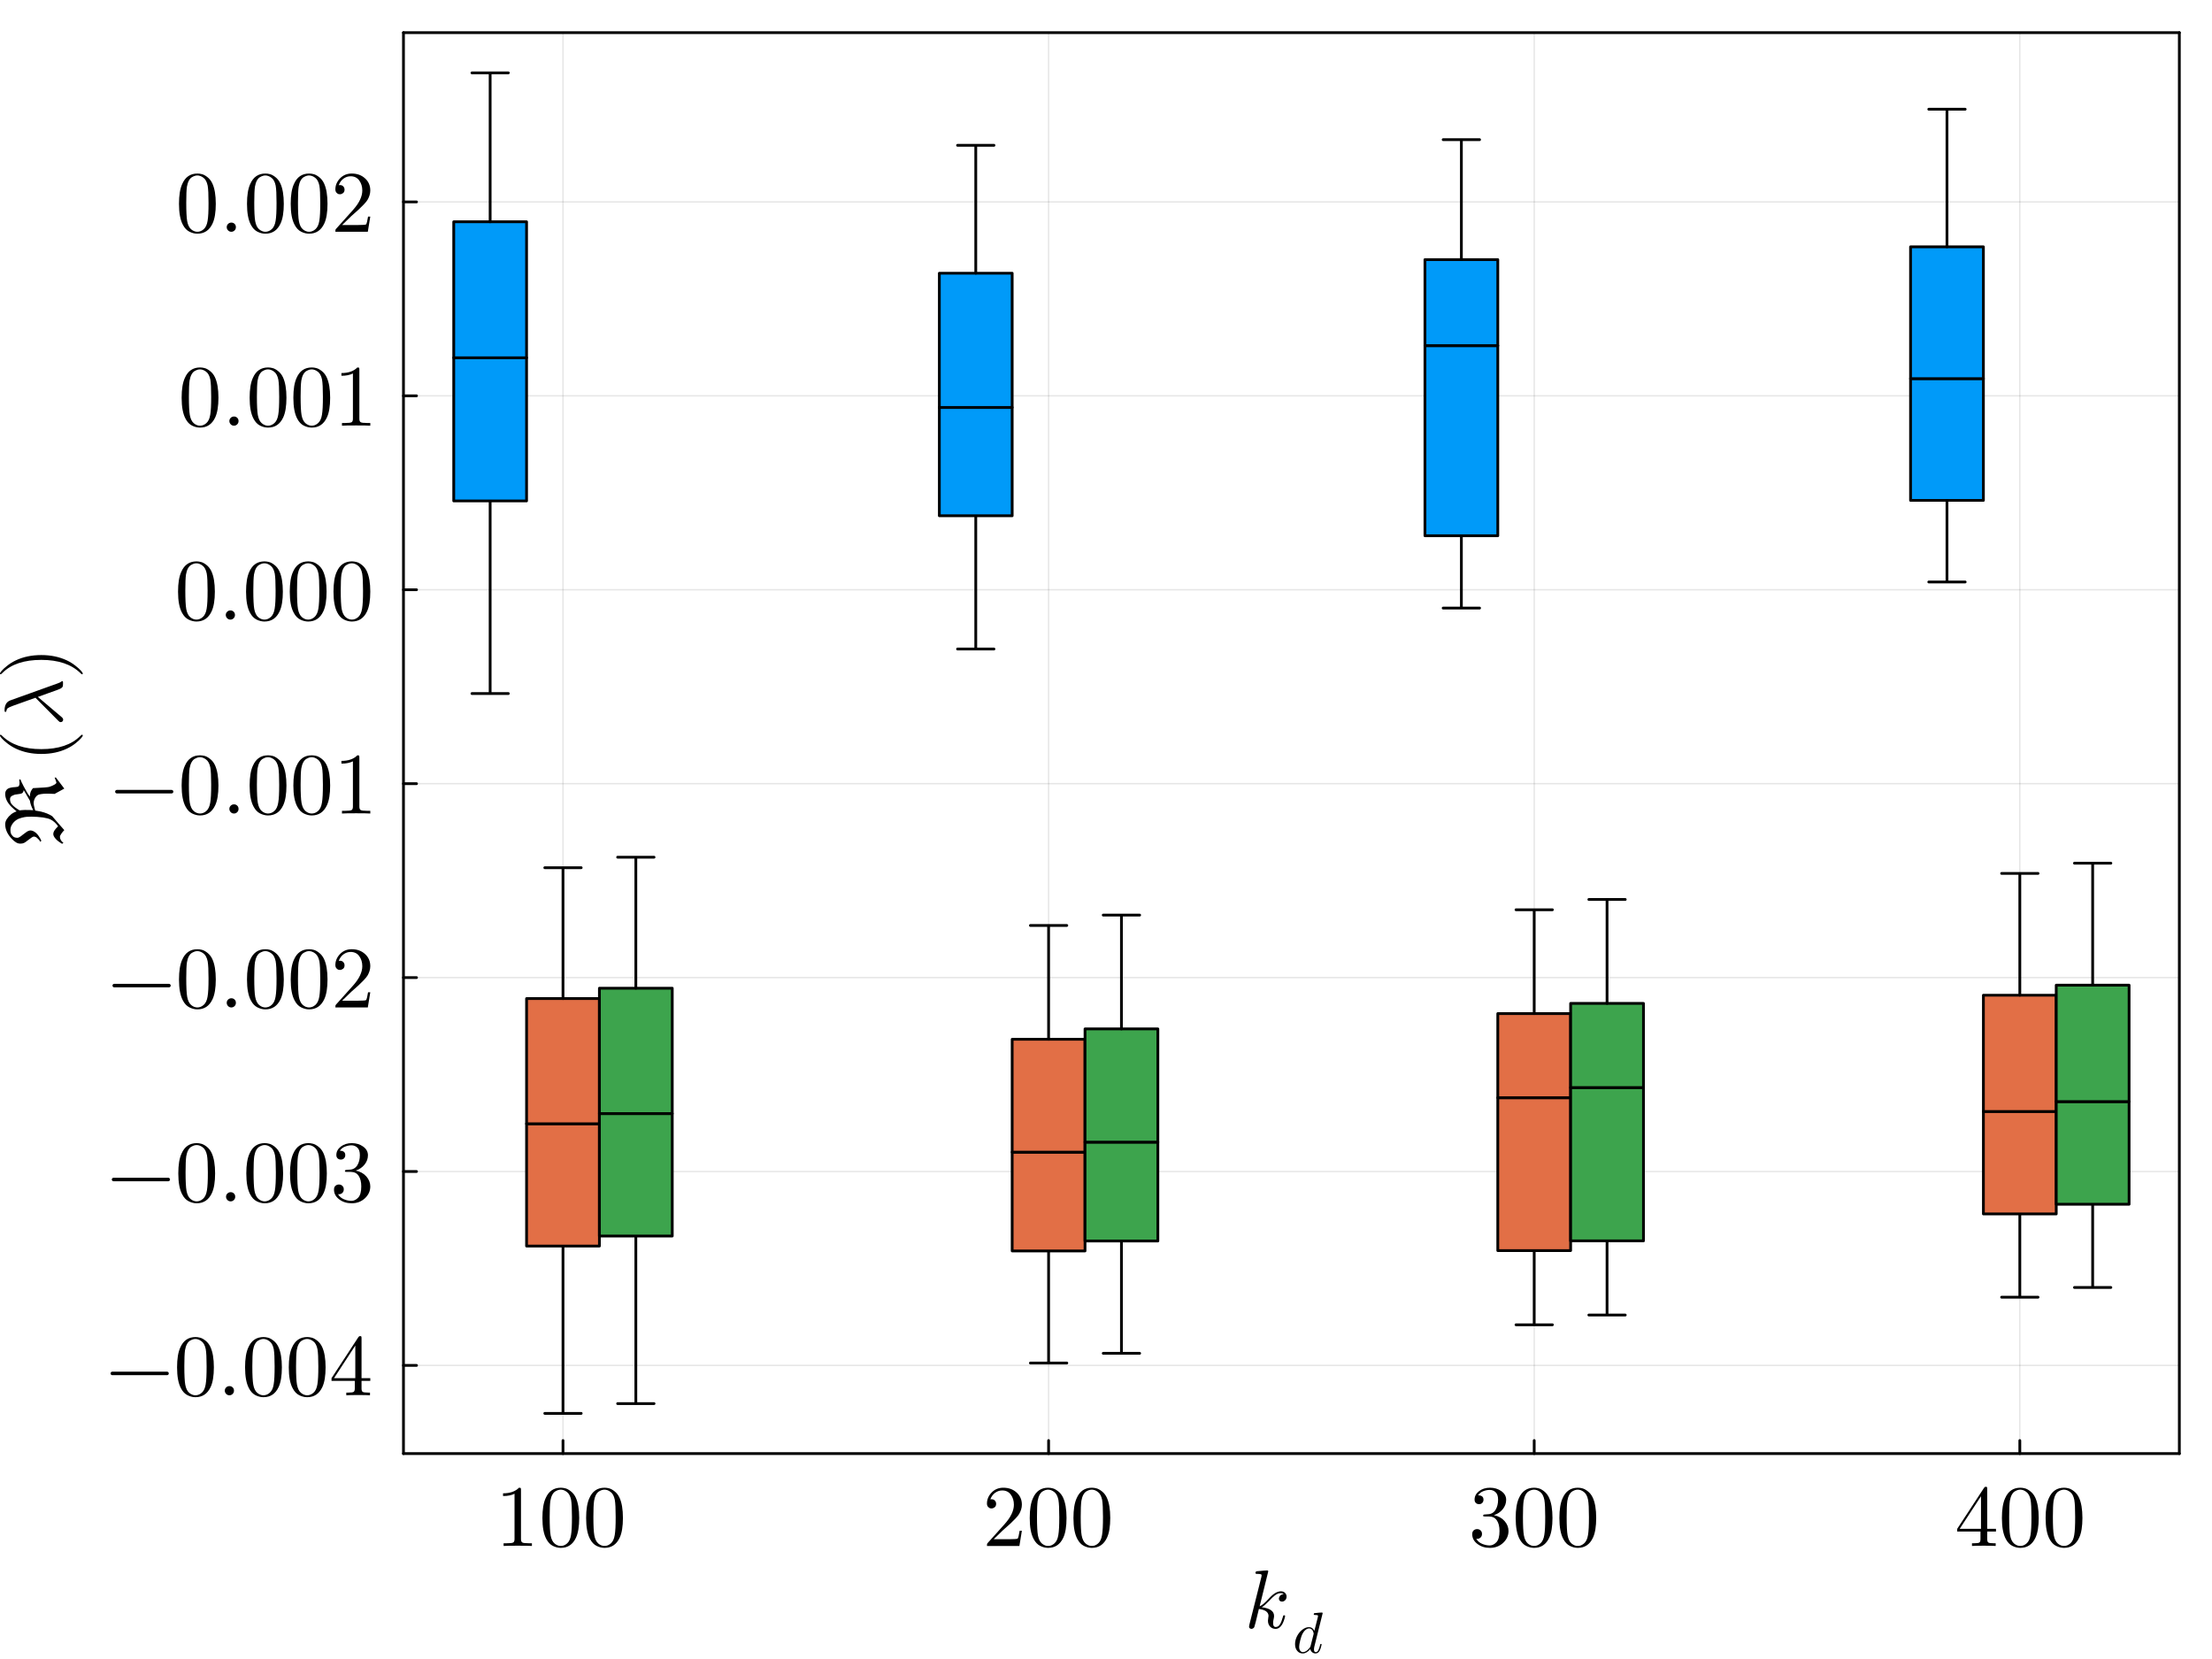 <?xml version="1.0" encoding="utf-8"?>
<svg xmlns="http://www.w3.org/2000/svg" xmlns:xlink="http://www.w3.org/1999/xlink" width="800" height="600" viewBox="0 0 3200 2400">
<rect x="0" y="0" width="3200" height="2400" fill="#333333" stroke="none"/>
<defs>
  <clipPath id="clip570">
    <rect x="0" y="0" width="3200" height="2400"/>
  </clipPath>
</defs>
<path clip-path="url(#clip570)" d="M0 2400 L3200 2400 L3200 0 L0 0  Z" fill="#ffffff" fill-rule="evenodd" fill-opacity="1"/>
<defs>
  <clipPath id="clip571">
    <rect x="640" y="0" width="2241" height="2241"/>
  </clipPath>
</defs>
<path clip-path="url(#clip570)" d="M583.678 2102.86 L3152.76 2102.86 L3152.76 47.244 L583.678 47.244  Z" fill="#ffffff" fill-rule="evenodd" fill-opacity="1"/>
<defs>
  <clipPath id="clip572">
    <rect x="583" y="47" width="2570" height="2057"/>
  </clipPath>
</defs>
<polyline clip-path="url(#clip572)" style="stroke:#000000; stroke-linecap:round; stroke-linejoin:round; stroke-width:2; stroke-opacity:0.1; fill:none" points="814.453,2102.86 814.453,47.244 "/>
<polyline clip-path="url(#clip572)" style="stroke:#000000; stroke-linecap:round; stroke-linejoin:round; stroke-width:2; stroke-opacity:0.1; fill:none" points="1516.96,2102.86 1516.96,47.244 "/>
<polyline clip-path="url(#clip572)" style="stroke:#000000; stroke-linecap:round; stroke-linejoin:round; stroke-width:2; stroke-opacity:0.1; fill:none" points="2219.47,2102.86 2219.47,47.244 "/>
<polyline clip-path="url(#clip572)" style="stroke:#000000; stroke-linecap:round; stroke-linejoin:round; stroke-width:2; stroke-opacity:0.1; fill:none" points="2921.98,2102.86 2921.98,47.244 "/>
<polyline clip-path="url(#clip570)" style="stroke:#000000; stroke-linecap:round; stroke-linejoin:round; stroke-width:4; stroke-opacity:1; fill:none" points="583.678,2102.86 3152.76,2102.86 "/>
<polyline clip-path="url(#clip570)" style="stroke:#000000; stroke-linecap:round; stroke-linejoin:round; stroke-width:4; stroke-opacity:1; fill:none" points="583.678,47.244 3152.76,47.244 "/>
<polyline clip-path="url(#clip570)" style="stroke:#000000; stroke-linecap:round; stroke-linejoin:round; stroke-width:4; stroke-opacity:1; fill:none" points="814.453,2102.86 814.453,2083.96 "/>
<polyline clip-path="url(#clip570)" style="stroke:#000000; stroke-linecap:round; stroke-linejoin:round; stroke-width:4; stroke-opacity:1; fill:none" points="1516.96,2102.86 1516.96,2083.96 "/>
<polyline clip-path="url(#clip570)" style="stroke:#000000; stroke-linecap:round; stroke-linejoin:round; stroke-width:4; stroke-opacity:1; fill:none" points="2219.47,2102.86 2219.47,2083.96 "/>
<polyline clip-path="url(#clip570)" style="stroke:#000000; stroke-linecap:round; stroke-linejoin:round; stroke-width:4; stroke-opacity:1; fill:none" points="2921.98,2102.86 2921.98,2083.96 "/>
<path clip-path="url(#clip570)" d="M727.744 2164.26 L727.744 2160.31 Q742.936 2160.31 750.78 2152.22 Q752.941 2152.22 753.312 2152.72 Q753.682 2153.21 753.682 2155.49 L753.682 2226.45 Q753.682 2230.22 755.535 2231.4 Q757.388 2232.57 765.478 2232.57 L769.493 2232.57 L769.493 2236.46 Q765.046 2236.09 748.989 2236.09 Q732.932 2236.09 728.547 2236.46 L728.547 2232.57 L732.561 2232.57 Q740.528 2232.57 742.442 2231.46 Q744.357 2230.28 744.357 2226.45 L744.357 2160.93 Q737.749 2164.26 727.744 2164.26 Z" fill="#000000" fill-rule="nonzero" fill-opacity="1" /><path clip-path="url(#clip570)" d="M784.685 2196.01 Q784.685 2177.42 789.379 2167.29 Q795.925 2152.22 811.365 2152.22 Q814.638 2152.22 818.035 2153.15 Q821.493 2154.01 825.816 2157.41 Q830.201 2160.81 832.857 2166.36 Q837.921 2177.11 837.921 2196.01 Q837.921 2214.47 833.227 2224.54 Q826.372 2239.24 811.241 2239.24 Q805.559 2239.24 799.754 2236.34 Q794.011 2233.43 790.367 2226.45 Q784.685 2216.02 784.685 2196.01 M795.184 2194.46 Q795.184 2213.55 796.543 2221.14 Q798.087 2229.36 802.286 2232.94 Q806.548 2236.46 811.241 2236.46 Q816.305 2236.46 820.505 2232.69 Q824.766 2228.86 826.063 2220.65 Q827.484 2212.56 827.422 2194.46 Q827.422 2176.86 826.187 2169.82 Q824.519 2161.61 820.073 2158.34 Q815.688 2155 811.241 2155 Q809.574 2155 807.783 2155.49 Q806.054 2155.99 803.521 2157.41 Q800.989 2158.83 799.013 2162.35 Q797.099 2165.87 796.172 2171.18 Q795.184 2178.04 795.184 2194.46 Z" fill="#000000" fill-rule="nonzero" fill-opacity="1" /><path clip-path="url(#clip570)" d="M847.926 2196.01 Q847.926 2177.42 852.619 2167.29 Q859.166 2152.22 874.605 2152.22 Q877.879 2152.22 881.275 2153.15 Q884.734 2154.01 889.057 2157.41 Q893.442 2160.81 896.097 2166.36 Q901.161 2177.11 901.161 2196.01 Q901.161 2214.47 896.468 2224.54 Q889.613 2239.24 874.482 2239.24 Q868.8 2239.24 862.995 2236.34 Q857.251 2233.43 853.607 2226.45 Q847.926 2216.02 847.926 2196.01 M858.425 2194.46 Q858.425 2213.55 859.783 2221.14 Q861.327 2229.36 865.527 2232.94 Q869.788 2236.46 874.482 2236.46 Q879.546 2236.46 883.746 2232.69 Q888.007 2228.86 889.304 2220.65 Q890.724 2212.56 890.663 2194.46 Q890.663 2176.86 889.427 2169.82 Q887.76 2161.61 883.313 2158.34 Q878.928 2155 874.482 2155 Q872.814 2155 871.023 2155.49 Q869.294 2155.99 866.762 2157.41 Q864.23 2158.83 862.254 2162.35 Q860.339 2165.87 859.413 2171.18 Q858.425 2178.04 858.425 2194.46 Z" fill="#000000" fill-rule="nonzero" fill-opacity="1" /><path clip-path="url(#clip570)" d="M1427.78 2236.46 Q1427.78 2234.17 1427.97 2233.5 Q1428.22 2232.82 1429.2 2231.77 L1453.47 2204.72 Q1466.75 2189.77 1466.75 2176.74 Q1466.75 2168.28 1462.31 2162.23 Q1457.92 2156.17 1449.83 2156.17 Q1444.27 2156.17 1439.58 2159.57 Q1434.89 2162.97 1432.72 2169.02 Q1433.09 2168.9 1434.39 2168.9 Q1437.54 2168.9 1439.27 2170.87 Q1441.06 2172.85 1441.06 2175.5 Q1441.06 2178.9 1438.84 2180.57 Q1436.68 2182.17 1434.51 2182.17 Q1433.65 2182.17 1432.48 2181.99 Q1431.37 2181.8 1429.57 2180.07 Q1427.78 2178.28 1427.78 2175.13 Q1427.78 2166.3 1434.45 2159.26 Q1441.18 2152.22 1451.44 2152.22 Q1463.05 2152.22 1470.64 2159.14 Q1478.3 2165.99 1478.3 2176.74 Q1478.3 2180.51 1477.13 2183.97 Q1476.02 2187.36 1474.47 2190.02 Q1472.99 2192.67 1468.91 2196.93 Q1464.84 2201.2 1461.56 2204.22 Q1458.29 2207.25 1450.94 2213.67 L1437.54 2226.7 L1460.33 2226.7 Q1471.45 2226.7 1472.31 2225.71 Q1473.55 2223.92 1475.09 2214.47 L1478.3 2214.47 L1474.72 2236.46 L1427.78 2236.46 Z" fill="#000000" fill-rule="nonzero" fill-opacity="1" /><path clip-path="url(#clip570)" d="M1489.67 2196.01 Q1489.67 2177.42 1494.36 2167.29 Q1500.91 2152.22 1516.34 2152.22 Q1519.62 2152.22 1523.01 2153.15 Q1526.47 2154.01 1530.8 2157.41 Q1535.18 2160.81 1537.84 2166.36 Q1542.9 2177.11 1542.9 2196.01 Q1542.9 2214.47 1538.21 2224.54 Q1531.35 2239.24 1516.22 2239.24 Q1510.54 2239.24 1504.73 2236.34 Q1498.99 2233.43 1495.35 2226.45 Q1489.67 2216.02 1489.67 2196.01 M1500.16 2194.46 Q1500.16 2213.55 1501.52 2221.14 Q1503.07 2229.36 1507.27 2232.94 Q1511.53 2236.46 1516.22 2236.46 Q1521.29 2236.46 1525.48 2232.69 Q1529.75 2228.86 1531.04 2220.65 Q1532.46 2212.56 1532.4 2194.46 Q1532.4 2176.86 1531.17 2169.82 Q1529.5 2161.61 1525.05 2158.34 Q1520.67 2155 1516.22 2155 Q1514.55 2155 1512.76 2155.49 Q1511.03 2155.99 1508.5 2157.41 Q1505.97 2158.83 1503.99 2162.35 Q1502.08 2165.87 1501.15 2171.18 Q1500.16 2178.04 1500.16 2194.46 Z" fill="#000000" fill-rule="nonzero" fill-opacity="1" /><path clip-path="url(#clip570)" d="M1552.91 2196.01 Q1552.91 2177.42 1557.6 2167.29 Q1564.15 2152.22 1579.59 2152.22 Q1582.86 2152.22 1586.26 2153.15 Q1589.71 2154.01 1594.04 2157.41 Q1598.42 2160.81 1601.08 2166.36 Q1606.14 2177.11 1606.14 2196.01 Q1606.14 2214.47 1601.45 2224.54 Q1594.59 2239.24 1579.46 2239.24 Q1573.78 2239.24 1567.97 2236.34 Q1562.23 2233.43 1558.59 2226.45 Q1552.91 2216.02 1552.91 2196.01 M1563.4 2194.46 Q1563.4 2213.55 1564.76 2221.14 Q1566.31 2229.36 1570.51 2232.94 Q1574.77 2236.46 1579.46 2236.46 Q1584.53 2236.46 1588.73 2232.69 Q1592.99 2228.86 1594.28 2220.65 Q1595.7 2212.56 1595.64 2194.46 Q1595.64 2176.86 1594.41 2169.82 Q1592.74 2161.61 1588.29 2158.34 Q1583.91 2155 1579.46 2155 Q1577.79 2155 1576 2155.49 Q1574.27 2155.99 1571.74 2157.41 Q1569.21 2158.83 1567.23 2162.35 Q1565.32 2165.87 1564.39 2171.18 Q1563.4 2178.04 1563.4 2194.46 Z" fill="#000000" fill-rule="nonzero" fill-opacity="1" /><path clip-path="url(#clip570)" d="M2129.8 2219.41 Q2129.8 2215.65 2131.96 2213.86 Q2134.12 2212.07 2136.9 2212.07 Q2139.8 2212.07 2141.84 2213.98 Q2143.94 2215.83 2143.94 2219.11 Q2143.94 2222.63 2141.47 2224.6 Q2139.06 2226.58 2135.6 2226.08 Q2138.63 2231.15 2144.19 2233.43 Q2149.81 2235.72 2155 2235.72 Q2160.43 2235.72 2164.82 2231.03 Q2169.26 2226.33 2169.26 2214.84 Q2169.26 2205.09 2165.43 2199.47 Q2161.67 2193.85 2154.19 2193.85 L2148.64 2193.85 Q2146.72 2193.85 2146.16 2193.66 Q2145.61 2193.48 2145.61 2192.43 Q2145.61 2191.19 2147.52 2190.94 Q2149.44 2190.94 2152.46 2190.57 Q2159.81 2190.33 2163.7 2183.97 Q2167.22 2178.04 2167.22 2169.58 Q2167.22 2161.86 2163.52 2158.64 Q2159.88 2155.37 2155.12 2155.37 Q2150.67 2155.37 2145.79 2157.22 Q2140.92 2159.08 2138.26 2163.21 Q2146.1 2163.21 2146.1 2169.58 Q2146.1 2172.35 2144.31 2174.21 Q2142.58 2176 2139.68 2176 Q2136.9 2176 2135.05 2174.27 Q2133.2 2172.48 2133.2 2169.45 Q2133.2 2162.23 2139.62 2157.22 Q2146.1 2152.22 2155.61 2152.22 Q2165 2152.22 2171.92 2157.16 Q2178.9 2162.1 2178.9 2169.7 Q2178.9 2177.17 2173.96 2183.29 Q2169.02 2189.4 2161.17 2191.93 Q2170.81 2193.85 2176.55 2200.39 Q2182.29 2206.88 2182.29 2214.84 Q2182.29 2224.73 2174.51 2232.01 Q2166.73 2239.24 2155.37 2239.24 Q2144.87 2239.24 2137.33 2233.56 Q2129.8 2227.88 2129.8 2219.41 Z" fill="#000000" fill-rule="nonzero" fill-opacity="1" /><path clip-path="url(#clip570)" d="M2192.67 2196.01 Q2192.67 2177.42 2197.36 2167.29 Q2203.91 2152.22 2219.35 2152.22 Q2222.62 2152.22 2226.02 2153.15 Q2229.48 2154.01 2233.8 2157.41 Q2238.18 2160.81 2240.84 2166.36 Q2245.9 2177.11 2245.9 2196.01 Q2245.9 2214.47 2241.21 2224.54 Q2234.36 2239.24 2219.22 2239.24 Q2213.54 2239.24 2207.74 2236.34 Q2201.99 2233.43 2198.35 2226.45 Q2192.67 2216.02 2192.67 2196.01 M2203.17 2194.46 Q2203.17 2213.55 2204.53 2221.14 Q2206.07 2229.36 2210.27 2232.94 Q2214.53 2236.46 2219.22 2236.46 Q2224.29 2236.46 2228.49 2232.69 Q2232.75 2228.86 2234.05 2220.65 Q2235.47 2212.56 2235.41 2194.46 Q2235.41 2176.86 2234.17 2169.82 Q2232.5 2161.61 2228.06 2158.34 Q2223.67 2155 2219.22 2155 Q2217.56 2155 2215.77 2155.49 Q2214.04 2155.99 2211.51 2157.41 Q2208.97 2158.83 2207 2162.35 Q2205.08 2165.87 2204.16 2171.18 Q2203.17 2178.04 2203.17 2194.46 Z" fill="#000000" fill-rule="nonzero" fill-opacity="1" /><path clip-path="url(#clip570)" d="M2255.91 2196.01 Q2255.91 2177.42 2260.6 2167.29 Q2267.15 2152.22 2282.59 2152.22 Q2285.86 2152.22 2289.26 2153.15 Q2292.72 2154.01 2297.04 2157.41 Q2301.43 2160.81 2304.08 2166.36 Q2309.15 2177.11 2309.15 2196.01 Q2309.15 2214.47 2304.45 2224.54 Q2297.6 2239.24 2282.47 2239.24 Q2276.78 2239.24 2270.98 2236.34 Q2265.23 2233.43 2261.59 2226.45 Q2255.91 2216.02 2255.91 2196.01 M2266.41 2194.46 Q2266.41 2213.55 2267.77 2221.14 Q2269.31 2229.36 2273.51 2232.94 Q2277.77 2236.46 2282.47 2236.46 Q2287.53 2236.46 2291.73 2232.69 Q2295.99 2228.86 2297.29 2220.65 Q2298.71 2212.56 2298.65 2194.46 Q2298.65 2176.86 2297.41 2169.82 Q2295.74 2161.61 2291.3 2158.34 Q2286.91 2155 2282.47 2155 Q2280.8 2155 2279.01 2155.49 Q2277.28 2155.99 2274.75 2157.41 Q2272.21 2158.83 2270.24 2162.35 Q2268.32 2165.87 2267.4 2171.18 Q2266.41 2178.04 2266.41 2194.46 Z" fill="#000000" fill-rule="nonzero" fill-opacity="1" /><path clip-path="url(#clip570)" d="M2831.41 2215.59 L2831.41 2211.69 L2870.26 2152.34 Q2871.25 2150.8 2872.79 2150.86 Q2874.21 2150.86 2874.52 2151.42 Q2874.83 2151.97 2874.83 2154.14 L2874.83 2211.69 L2887.49 2211.69 L2887.49 2215.59 L2874.83 2215.59 L2874.83 2226.58 Q2874.83 2230.22 2876.31 2231.4 Q2877.86 2232.57 2884.4 2232.57 L2887.06 2232.57 L2887.06 2236.46 Q2881.87 2236.09 2869.89 2236.09 Q2857.97 2236.09 2852.78 2236.46 L2852.78 2232.57 L2855.44 2232.57 Q2861.98 2232.57 2863.53 2231.46 Q2865.07 2230.28 2865.07 2226.58 L2865.07 2215.59 L2831.41 2215.59 M2834.99 2211.69 L2865.81 2211.69 L2865.81 2164.51 L2834.99 2211.69 Z" fill="#000000" fill-rule="nonzero" fill-opacity="1" /><path clip-path="url(#clip570)" d="M2896.07 2196.01 Q2896.07 2177.42 2900.77 2167.29 Q2907.31 2152.22 2922.75 2152.22 Q2926.03 2152.22 2929.42 2153.15 Q2932.88 2154.01 2937.2 2157.41 Q2941.59 2160.81 2944.25 2166.36 Q2949.31 2177.11 2949.31 2196.01 Q2949.31 2214.47 2944.62 2224.54 Q2937.76 2239.24 2922.63 2239.24 Q2916.95 2239.24 2911.14 2236.34 Q2905.4 2233.43 2901.76 2226.45 Q2896.07 2216.02 2896.07 2196.01 M2906.57 2194.46 Q2906.57 2213.55 2907.93 2221.14 Q2909.48 2229.36 2913.67 2232.94 Q2917.94 2236.46 2922.63 2236.46 Q2927.69 2236.46 2931.89 2232.69 Q2936.16 2228.86 2937.45 2220.65 Q2938.87 2212.56 2938.81 2194.46 Q2938.81 2176.86 2937.58 2169.82 Q2935.91 2161.61 2931.46 2158.34 Q2927.08 2155 2922.63 2155 Q2920.96 2155 2919.17 2155.49 Q2917.44 2155.99 2914.91 2157.41 Q2912.38 2158.83 2910.4 2162.35 Q2908.49 2165.87 2907.56 2171.18 Q2906.57 2178.04 2906.57 2194.46 Z" fill="#000000" fill-rule="nonzero" fill-opacity="1" /><path clip-path="url(#clip570)" d="M2959.31 2196.01 Q2959.31 2177.42 2964.01 2167.29 Q2970.55 2152.22 2985.99 2152.22 Q2989.27 2152.22 2992.66 2153.15 Q2996.12 2154.01 3000.45 2157.41 Q3004.83 2160.81 3007.49 2166.36 Q3012.55 2177.11 3012.55 2196.01 Q3012.55 2214.47 3007.86 2224.54 Q3001 2239.24 2985.87 2239.24 Q2980.19 2239.24 2974.38 2236.34 Q2968.64 2233.43 2965 2226.45 Q2959.31 2216.02 2959.31 2196.01 M2969.81 2194.46 Q2969.81 2213.55 2971.17 2221.14 Q2972.72 2229.36 2976.92 2232.94 Q2981.18 2236.46 2985.87 2236.46 Q2990.93 2236.46 2995.13 2232.69 Q2999.4 2228.86 3000.69 2220.65 Q3002.11 2212.56 3002.05 2194.46 Q3002.05 2176.86 3000.82 2169.82 Q2999.15 2161.61 2994.7 2158.34 Q2990.32 2155 2985.87 2155 Q2984.2 2155 2982.41 2155.49 Q2980.68 2155.99 2978.15 2157.41 Q2975.62 2158.83 2973.64 2162.35 Q2971.73 2165.87 2970.8 2171.18 Q2969.81 2178.04 2969.81 2194.46 Z" fill="#000000" fill-rule="nonzero" fill-opacity="1" /><path clip-path="url(#clip570)" d="M1861.23 2309.63 Q1861.23 2312.97 1859.18 2314.96 Q1857.19 2316.95 1854.67 2316.95 Q1852.44 2316.95 1851.27 2315.66 Q1850.1 2314.37 1850.1 2312.73 Q1850.1 2312.03 1850.39 2311.15 Q1850.69 2310.21 1851.33 2309.1 Q1852.03 2307.99 1853.5 2307.17 Q1854.96 2306.35 1856.95 2306.23 Q1856.54 2305.82 1856.43 2305.76 Q1855.55 2305.06 1853.91 2304.83 Q1853.67 2304.71 1852.85 2304.71 Q1848.81 2304.71 1844.71 2307.7 Q1840.67 2310.62 1835.7 2316.19 Q1829.43 2322.69 1825.39 2325.09 Q1843.13 2327.43 1843.13 2337.68 Q1843.13 2339.37 1842.66 2341.42 Q1841.73 2345.29 1841.73 2348.1 Q1841.73 2353.72 1845.53 2353.72 Q1849.22 2353.72 1851.57 2349.97 Q1853.97 2346.23 1855.96 2338.91 Q1856.25 2337.56 1856.54 2337.15 Q1856.84 2336.74 1857.65 2336.74 Q1859.12 2336.74 1859.12 2337.91 Q1857.77 2344.76 1854.79 2350.03 Q1850.98 2356.41 1845.3 2356.41 Q1840.56 2356.41 1837.39 2353.13 Q1834.29 2349.8 1834.29 2344.53 Q1834.29 2343.24 1834.76 2340.31 Q1835.11 2339.14 1835.11 2337.79 Q1835.11 2335.04 1833.59 2332.99 Q1832.07 2330.88 1829.61 2329.83 Q1827.15 2328.78 1825.1 2328.31 Q1823.11 2327.78 1821.17 2327.6 Q1815.32 2352.37 1814.5 2353.9 Q1813.97 2354.95 1812.8 2355.65 Q1811.63 2356.41 1810.4 2356.41 Q1809.23 2356.41 1808.06 2355.59 Q1806.95 2354.83 1806.95 2353.02 Q1806.95 2352.08 1807.41 2350.38 L1824.8 2281.29 L1825.16 2278.94 Q1825.16 2278.24 1824.86 2277.89 Q1824.63 2277.48 1823.22 2277.19 Q1821.88 2276.89 1819.18 2276.89 Q1818.07 2276.89 1817.54 2276.84 Q1817.08 2276.78 1816.67 2276.49 Q1816.26 2276.13 1816.26 2275.43 Q1816.26 2274.44 1816.67 2273.91 Q1817.13 2273.32 1817.49 2273.21 Q1817.84 2273.09 1818.54 2273.03 Q1819.53 2272.97 1822.87 2272.68 Q1826.21 2272.33 1829.08 2272.09 Q1831.95 2271.86 1833.18 2271.86 Q1833.88 2271.86 1834.23 2272.21 Q1834.64 2272.5 1834.7 2272.85 L1834.76 2273.15 L1822.29 2323.74 Q1827.44 2321.69 1835.58 2312.61 Q1845.01 2302.07 1853.09 2302.07 Q1856.89 2302.07 1859.06 2304.42 Q1861.23 2306.7 1861.23 2309.63 Z" fill="#000000" fill-rule="nonzero" fill-opacity="1" /><path clip-path="url(#clip570)" d="M1913.46 2333.67 L1901.37 2382.2 Q1900.88 2384.38 1900.88 2386.22 Q1900.88 2390.07 1903.38 2390.07 Q1904.61 2390.07 1905.59 2389.29 Q1906.57 2388.52 1907.35 2386.88 Q1908.13 2385.24 1908.62 2383.72 Q1909.11 2382.16 1909.77 2379.7 Q1909.98 2378.72 1910.14 2378.47 Q1910.34 2378.19 1910.92 2378.19 Q1911.94 2378.19 1911.94 2379.01 Q1910.84 2384.29 1909.4 2387.33 Q1907.11 2391.96 1903.21 2391.96 Q1900.26 2391.96 1898.17 2390.15 Q1896.08 2388.35 1895.59 2385.65 Q1890.22 2391.96 1884.64 2391.96 Q1879.73 2391.96 1876.61 2388.23 Q1873.5 2384.46 1873.5 2378.51 Q1873.5 2372.53 1876.45 2366.79 Q1879.44 2361.05 1884.15 2357.49 Q1888.87 2353.92 1893.7 2353.92 Q1898.83 2353.92 1901.45 2359.29 L1906.49 2339.37 L1906.74 2337.73 Q1906.74 2337.24 1906.53 2336.99 Q1906.37 2336.7 1905.38 2336.5 Q1904.44 2336.29 1902.56 2336.29 Q1901.78 2336.29 1901.41 2336.25 Q1901.08 2336.21 1900.79 2336.01 Q1900.51 2335.76 1900.51 2335.27 Q1900.51 2333.84 1901.7 2333.67 Q1909.57 2332.77 1912.35 2332.77 Q1912.84 2332.77 1913.13 2333.02 Q1913.42 2333.22 1913.42 2333.47 L1913.46 2333.67 M1900.43 2363.14 Q1900.43 2362.77 1900.14 2361.75 Q1899.85 2360.72 1899.2 2359.29 Q1898.54 2357.86 1897.11 2356.83 Q1895.71 2355.76 1893.83 2355.76 Q1891.28 2355.76 1888.62 2357.94 Q1886 2360.11 1884.07 2363.8 Q1882.59 2366.75 1881 2372.94 Q1879.44 2379.13 1879.44 2382.2 Q1879.44 2384.09 1879.85 2385.77 Q1880.3 2387.41 1881.57 2388.76 Q1882.84 2390.07 1884.81 2390.07 Q1889.6 2390.07 1894.32 2384.13 Q1895.22 2383.1 1895.42 2382.69 Q1895.67 2382.24 1896 2381.01 L1900.18 2364.58 Q1900.43 2363.35 1900.43 2363.14 Z" fill="#000000" fill-rule="nonzero" fill-opacity="1" /><polyline clip-path="url(#clip572)" style="stroke:#000000; stroke-linecap:round; stroke-linejoin:round; stroke-width:2; stroke-opacity:0.1; fill:none" points="583.678,1975.29 3152.76,1975.29 "/>
<polyline clip-path="url(#clip572)" style="stroke:#000000; stroke-linecap:round; stroke-linejoin:round; stroke-width:2; stroke-opacity:0.1; fill:none" points="583.678,1694.76 3152.76,1694.76 "/>
<polyline clip-path="url(#clip572)" style="stroke:#000000; stroke-linecap:round; stroke-linejoin:round; stroke-width:2; stroke-opacity:0.1; fill:none" points="583.678,1414.23 3152.76,1414.23 "/>
<polyline clip-path="url(#clip572)" style="stroke:#000000; stroke-linecap:round; stroke-linejoin:round; stroke-width:2; stroke-opacity:0.1; fill:none" points="583.678,1133.69 3152.76,1133.69 "/>
<polyline clip-path="url(#clip572)" style="stroke:#000000; stroke-linecap:round; stroke-linejoin:round; stroke-width:2; stroke-opacity:0.1; fill:none" points="583.678,853.161 3152.76,853.161 "/>
<polyline clip-path="url(#clip572)" style="stroke:#000000; stroke-linecap:round; stroke-linejoin:round; stroke-width:2; stroke-opacity:0.1; fill:none" points="583.678,572.628 3152.76,572.628 "/>
<polyline clip-path="url(#clip572)" style="stroke:#000000; stroke-linecap:round; stroke-linejoin:round; stroke-width:2; stroke-opacity:0.1; fill:none" points="583.678,292.094 3152.76,292.094 "/>
<polyline clip-path="url(#clip570)" style="stroke:#000000; stroke-linecap:round; stroke-linejoin:round; stroke-width:4; stroke-opacity:1; fill:none" points="583.678,2102.86 583.678,47.244 "/>
<polyline clip-path="url(#clip570)" style="stroke:#000000; stroke-linecap:round; stroke-linejoin:round; stroke-width:4; stroke-opacity:1; fill:none" points="3152.76,2102.86 3152.76,47.244 "/>
<polyline clip-path="url(#clip570)" style="stroke:#000000; stroke-linecap:round; stroke-linejoin:round; stroke-width:4; stroke-opacity:1; fill:none" points="583.678,1975.29 602.576,1975.29 "/>
<polyline clip-path="url(#clip570)" style="stroke:#000000; stroke-linecap:round; stroke-linejoin:round; stroke-width:4; stroke-opacity:1; fill:none" points="583.678,1694.76 602.576,1694.76 "/>
<polyline clip-path="url(#clip570)" style="stroke:#000000; stroke-linecap:round; stroke-linejoin:round; stroke-width:4; stroke-opacity:1; fill:none" points="583.678,1414.23 602.576,1414.23 "/>
<polyline clip-path="url(#clip570)" style="stroke:#000000; stroke-linecap:round; stroke-linejoin:round; stroke-width:4; stroke-opacity:1; fill:none" points="583.678,1133.69 602.576,1133.69 "/>
<polyline clip-path="url(#clip570)" style="stroke:#000000; stroke-linecap:round; stroke-linejoin:round; stroke-width:4; stroke-opacity:1; fill:none" points="583.678,853.161 602.576,853.161 "/>
<polyline clip-path="url(#clip570)" style="stroke:#000000; stroke-linecap:round; stroke-linejoin:round; stroke-width:4; stroke-opacity:1; fill:none" points="583.678,572.628 602.576,572.628 "/>
<polyline clip-path="url(#clip570)" style="stroke:#000000; stroke-linecap:round; stroke-linejoin:round; stroke-width:4; stroke-opacity:1; fill:none" points="583.678,292.094 602.576,292.094 "/>
<path clip-path="url(#clip570)" d="M243.438 1985.08 Q244.179 1985.82 244.179 1986.87 Q244.179 1987.92 243.438 1988.67 Q242.696 1989.41 241.647 1989.41 L162.472 1989.41 Q161.422 1989.41 160.681 1988.67 Q159.94 1987.92 159.94 1986.87 Q159.94 1985.82 160.681 1985.08 Q161.422 1984.34 162.472 1984.34 L241.647 1984.34 Q242.696 1984.34 243.438 1985.08 Z" fill="#000000" fill-rule="nonzero" fill-opacity="1" /><path clip-path="url(#clip570)" d="M256.16 1978.04 Q256.16 1959.45 260.853 1949.33 Q267.4 1934.26 282.839 1934.26 Q286.113 1934.26 289.509 1935.18 Q292.968 1936.05 297.291 1939.44 Q301.676 1942.84 304.331 1948.4 Q309.395 1959.14 309.395 1978.04 Q309.395 1996.51 304.702 2006.58 Q297.847 2021.27 282.716 2021.27 Q277.034 2021.27 271.229 2018.37 Q265.485 2015.47 261.842 2008.49 Q256.16 1998.05 256.16 1978.04 M266.659 1976.5 Q266.659 1995.58 268.017 2003.18 Q269.561 2011.39 273.761 2014.97 Q278.022 2018.49 282.716 2018.49 Q287.78 2018.49 291.98 2014.73 Q296.241 2010.9 297.538 2002.68 Q298.958 1994.59 298.897 1976.5 Q298.897 1958.9 297.661 1951.86 Q295.994 1943.64 291.547 1940.37 Q287.162 1937.04 282.716 1937.04 Q281.048 1937.04 279.257 1937.53 Q277.528 1938.02 274.996 1939.44 Q272.464 1940.86 270.488 1944.38 Q268.573 1947.9 267.647 1953.22 Q266.659 1960.07 266.659 1976.5 Z" fill="#000000" fill-rule="nonzero" fill-opacity="1" /><path clip-path="url(#clip570)" d="M327.12 2016.46 Q325.206 2014.42 325.206 2011.76 Q325.206 2009.11 327.12 2007.19 Q329.035 2005.22 331.937 2005.22 Q334.716 2005.22 336.569 2007.07 Q338.484 2008.86 338.484 2011.82 Q338.484 2014.73 336.446 2016.64 Q334.469 2018.49 331.937 2018.49 Q329.035 2018.49 327.12 2016.46 Z" fill="#000000" fill-rule="nonzero" fill-opacity="1" /><path clip-path="url(#clip570)" d="M354.541 1978.04 Q354.541 1959.45 359.235 1949.33 Q365.781 1934.26 381.221 1934.26 Q384.494 1934.26 387.89 1935.18 Q391.349 1936.05 395.672 1939.44 Q400.057 1942.84 402.712 1948.4 Q407.777 1959.14 407.777 1978.04 Q407.777 1996.51 403.083 2006.58 Q396.228 2021.27 381.097 2021.27 Q375.415 2021.27 369.61 2018.37 Q363.866 2015.47 360.223 2008.49 Q354.541 1998.05 354.541 1978.04 M365.04 1976.5 Q365.04 1995.58 366.398 2003.18 Q367.942 2011.39 372.142 2014.97 Q376.403 2018.49 381.097 2018.49 Q386.161 2018.49 390.361 2014.73 Q394.622 2010.9 395.919 2002.68 Q397.339 1994.59 397.278 1976.5 Q397.278 1958.9 396.043 1951.86 Q394.375 1943.64 389.928 1940.37 Q385.544 1937.04 381.097 1937.04 Q379.43 1937.04 377.639 1937.53 Q375.909 1938.02 373.377 1939.44 Q370.845 1940.86 368.869 1944.38 Q366.954 1947.9 366.028 1953.22 Q365.04 1960.07 365.04 1976.5 Z" fill="#000000" fill-rule="nonzero" fill-opacity="1" /><path clip-path="url(#clip570)" d="M417.781 1978.04 Q417.781 1959.45 422.475 1949.33 Q429.022 1934.26 444.461 1934.26 Q447.734 1934.26 451.131 1935.18 Q454.589 1936.05 458.913 1939.44 Q463.297 1942.84 465.953 1948.4 Q471.017 1959.14 471.017 1978.04 Q471.017 1996.51 466.324 2006.58 Q459.468 2021.27 444.338 2021.27 Q438.656 2021.27 432.851 2018.37 Q427.107 2015.47 423.463 2008.49 Q417.781 1998.05 417.781 1978.04 M428.28 1976.5 Q428.28 1995.58 429.639 2003.18 Q431.183 2011.39 435.383 2014.97 Q439.644 2018.49 444.338 2018.49 Q449.402 2018.49 453.601 2014.73 Q457.863 2010.9 459.16 2002.68 Q460.58 1994.59 460.518 1976.5 Q460.518 1958.9 459.283 1951.86 Q457.616 1943.64 453.169 1940.37 Q448.784 1937.04 444.338 1937.04 Q442.67 1937.04 440.879 1937.53 Q439.15 1938.02 436.618 1939.44 Q434.086 1940.86 432.109 1944.38 Q430.195 1947.9 429.269 1953.22 Q428.28 1960.07 428.28 1976.5 Z" fill="#000000" fill-rule="nonzero" fill-opacity="1" /><path clip-path="url(#clip570)" d="M479.602 1997.62 L479.602 1993.73 L518.448 1934.38 Q519.436 1932.84 520.98 1932.9 Q522.4 1932.9 522.709 1933.45 Q523.018 1934.01 523.018 1936.17 L523.018 1993.73 L535.678 1993.73 L535.678 1997.62 L523.018 1997.62 L523.018 2008.61 Q523.018 2012.26 524.5 2013.43 Q526.044 2014.6 532.59 2014.6 L535.246 2014.6 L535.246 2018.49 Q530.058 2018.12 518.077 2018.12 Q506.158 2018.12 500.97 2018.49 L500.97 2014.6 L503.626 2014.6 Q510.172 2014.6 511.716 2013.49 Q513.26 2012.32 513.26 2008.61 L513.26 1997.62 L479.602 1997.62 M483.184 1993.73 L514.001 1993.73 L514.001 1946.55 L483.184 1993.73 Z" fill="#000000" fill-rule="nonzero" fill-opacity="1" /><path clip-path="url(#clip570)" d="M245.229 1704.55 Q245.97 1705.29 245.97 1706.34 Q245.97 1707.39 245.229 1708.13 Q244.487 1708.87 243.438 1708.87 L164.263 1708.87 Q163.213 1708.87 162.472 1708.13 Q161.731 1707.39 161.731 1706.34 Q161.731 1705.29 162.472 1704.55 Q163.213 1703.81 164.263 1703.81 L243.438 1703.81 Q244.487 1703.81 245.229 1704.55 Z" fill="#000000" fill-rule="nonzero" fill-opacity="1" /><path clip-path="url(#clip570)" d="M257.951 1697.51 Q257.951 1678.92 262.644 1668.79 Q269.191 1653.72 284.63 1653.72 Q287.904 1653.72 291.3 1654.65 Q294.759 1655.51 299.082 1658.91 Q303.467 1662.31 306.122 1667.87 Q311.186 1678.61 311.186 1697.51 Q311.186 1715.98 306.493 1726.04 Q299.638 1740.74 284.507 1740.74 Q278.825 1740.74 273.02 1737.84 Q267.276 1734.94 263.633 1727.96 Q257.951 1717.52 257.951 1697.51 M268.45 1695.97 Q268.45 1715.05 269.808 1722.65 Q271.352 1730.86 275.552 1734.44 Q279.813 1737.96 284.507 1737.96 Q289.571 1737.96 293.771 1734.19 Q298.032 1730.37 299.329 1722.15 Q300.749 1714.06 300.688 1695.97 Q300.688 1678.36 299.452 1671.32 Q297.785 1663.11 293.338 1659.84 Q288.953 1656.5 284.507 1656.5 Q282.839 1656.5 281.048 1657 Q279.319 1657.49 276.787 1658.91 Q274.255 1660.33 272.279 1663.85 Q270.364 1667.37 269.438 1672.68 Q268.45 1679.54 268.45 1695.97 Z" fill="#000000" fill-rule="nonzero" fill-opacity="1" /><path clip-path="url(#clip570)" d="M328.911 1735.92 Q326.997 1733.89 326.997 1731.23 Q326.997 1728.57 328.911 1726.66 Q330.826 1724.68 333.728 1724.68 Q336.507 1724.68 338.36 1726.54 Q340.275 1728.33 340.275 1731.29 Q340.275 1734.19 338.237 1736.11 Q336.26 1737.96 333.728 1737.96 Q330.826 1737.96 328.911 1735.92 Z" fill="#000000" fill-rule="nonzero" fill-opacity="1" /><path clip-path="url(#clip570)" d="M356.332 1697.51 Q356.332 1678.92 361.026 1668.79 Q367.572 1653.72 383.011 1653.72 Q386.285 1653.72 389.681 1654.65 Q393.14 1655.51 397.463 1658.91 Q401.848 1662.31 404.503 1667.87 Q409.568 1678.61 409.568 1697.51 Q409.568 1715.98 404.874 1726.04 Q398.019 1740.74 382.888 1740.74 Q377.206 1740.74 371.401 1737.84 Q365.657 1734.94 362.014 1727.96 Q356.332 1717.52 356.332 1697.51 M366.831 1695.97 Q366.831 1715.05 368.189 1722.65 Q369.733 1730.86 373.933 1734.44 Q378.194 1737.96 382.888 1737.96 Q387.952 1737.96 392.152 1734.19 Q396.413 1730.37 397.71 1722.15 Q399.13 1714.06 399.069 1695.97 Q399.069 1678.36 397.834 1671.32 Q396.166 1663.11 391.719 1659.84 Q387.335 1656.5 382.888 1656.5 Q381.221 1656.5 379.43 1657 Q377.7 1657.49 375.168 1658.91 Q372.636 1660.33 370.66 1663.85 Q368.745 1667.37 367.819 1672.68 Q366.831 1679.54 366.831 1695.97 Z" fill="#000000" fill-rule="nonzero" fill-opacity="1" /><path clip-path="url(#clip570)" d="M419.572 1697.51 Q419.572 1678.92 424.266 1668.79 Q430.812 1653.72 446.252 1653.72 Q449.525 1653.72 452.922 1654.65 Q456.38 1655.51 460.704 1658.91 Q465.088 1662.31 467.744 1667.87 Q472.808 1678.61 472.808 1697.51 Q472.808 1715.98 468.115 1726.04 Q461.259 1740.74 446.129 1740.74 Q440.447 1740.74 434.642 1737.84 Q428.898 1734.94 425.254 1727.96 Q419.572 1717.52 419.572 1697.51 M430.071 1695.97 Q430.071 1715.05 431.43 1722.65 Q432.974 1730.86 437.174 1734.44 Q441.435 1737.96 446.129 1737.96 Q451.193 1737.96 455.392 1734.19 Q459.654 1730.37 460.951 1722.15 Q462.371 1714.06 462.309 1695.97 Q462.309 1678.36 461.074 1671.32 Q459.407 1663.11 454.96 1659.84 Q450.575 1656.5 446.129 1656.5 Q444.461 1656.5 442.67 1657 Q440.941 1657.49 438.409 1658.91 Q435.877 1660.33 433.9 1663.85 Q431.986 1667.37 431.06 1672.68 Q430.071 1679.54 430.071 1695.97 Z" fill="#000000" fill-rule="nonzero" fill-opacity="1" /><path clip-path="url(#clip570)" d="M483.184 1720.92 Q483.184 1717.15 485.345 1715.36 Q487.507 1713.57 490.286 1713.57 Q493.188 1713.57 495.227 1715.48 Q497.326 1717.33 497.326 1720.61 Q497.326 1724.13 494.856 1726.1 Q492.447 1728.08 488.989 1727.59 Q492.015 1732.65 497.573 1734.94 Q503.193 1737.22 508.381 1737.22 Q513.816 1737.22 518.201 1732.53 Q522.647 1727.83 522.647 1716.35 Q522.647 1706.59 518.818 1700.97 Q515.051 1695.35 507.578 1695.35 L502.02 1695.35 Q500.105 1695.35 499.55 1695.16 Q498.994 1694.98 498.994 1693.93 Q498.994 1692.69 500.908 1692.45 Q502.823 1692.45 505.849 1692.07 Q513.198 1691.83 517.089 1685.47 Q520.609 1679.54 520.609 1671.08 Q520.609 1663.36 516.904 1660.15 Q513.26 1656.87 508.505 1656.87 Q504.058 1656.87 499.179 1658.73 Q494.3 1660.58 491.645 1664.72 Q499.488 1664.72 499.488 1671.08 Q499.488 1673.86 497.697 1675.71 Q495.968 1677.5 493.065 1677.5 Q490.286 1677.5 488.433 1675.77 Q486.58 1673.98 486.58 1670.95 Q486.58 1663.73 493.003 1658.73 Q499.488 1653.72 508.999 1653.72 Q518.386 1653.72 525.303 1658.66 Q532.282 1663.6 532.282 1671.2 Q532.282 1678.67 527.341 1684.79 Q522.4 1690.9 514.557 1693.43 Q524.191 1695.35 529.935 1701.89 Q535.678 1708.38 535.678 1716.35 Q535.678 1726.23 527.897 1733.51 Q520.115 1740.74 508.752 1740.74 Q498.253 1740.74 490.718 1735.06 Q483.184 1729.38 483.184 1720.92 Z" fill="#000000" fill-rule="nonzero" fill-opacity="1" /><path clip-path="url(#clip570)" d="M246.217 1424.02 Q246.958 1424.76 246.958 1425.81 Q246.958 1426.86 246.217 1427.6 Q245.476 1428.34 244.426 1428.34 L165.251 1428.34 Q164.201 1428.34 163.46 1427.6 Q162.719 1426.86 162.719 1425.81 Q162.719 1424.76 163.46 1424.02 Q164.201 1423.28 165.251 1423.28 L244.426 1423.28 Q245.476 1423.28 246.217 1424.02 Z" fill="#000000" fill-rule="nonzero" fill-opacity="1" /><path clip-path="url(#clip570)" d="M258.939 1416.98 Q258.939 1398.39 263.633 1388.26 Q270.179 1373.19 285.618 1373.19 Q288.892 1373.19 292.288 1374.12 Q295.747 1374.98 300.07 1378.38 Q304.455 1381.77 307.11 1387.33 Q312.175 1398.08 312.175 1416.98 Q312.175 1435.44 307.481 1445.51 Q300.626 1460.21 285.495 1460.21 Q279.813 1460.21 274.008 1457.3 Q268.264 1454.4 264.621 1447.42 Q258.939 1436.99 258.939 1416.98 M269.438 1415.43 Q269.438 1434.52 270.796 1442.11 Q272.34 1450.33 276.54 1453.91 Q280.801 1457.43 285.495 1457.43 Q290.559 1457.43 294.759 1453.66 Q299.02 1449.83 300.317 1441.62 Q301.737 1433.53 301.676 1415.43 Q301.676 1397.83 300.441 1390.79 Q298.773 1382.58 294.326 1379.3 Q289.942 1375.97 285.495 1375.97 Q283.828 1375.97 282.037 1376.46 Q280.307 1376.96 277.775 1378.38 Q275.243 1379.8 273.267 1383.32 Q271.352 1386.84 270.426 1392.15 Q269.438 1399 269.438 1415.43 Z" fill="#000000" fill-rule="nonzero" fill-opacity="1" /><path clip-path="url(#clip570)" d="M329.899 1455.39 Q327.985 1453.35 327.985 1450.7 Q327.985 1448.04 329.899 1446.13 Q331.814 1444.15 334.716 1444.15 Q337.496 1444.15 339.348 1446 Q341.263 1447.79 341.263 1450.76 Q341.263 1453.66 339.225 1455.58 Q337.249 1457.43 334.716 1457.43 Q331.814 1457.43 329.899 1455.39 Z" fill="#000000" fill-rule="nonzero" fill-opacity="1" /><path clip-path="url(#clip570)" d="M357.32 1416.98 Q357.32 1398.39 362.014 1388.26 Q368.56 1373.19 384 1373.19 Q387.273 1373.19 390.67 1374.12 Q394.128 1374.98 398.451 1378.38 Q402.836 1381.77 405.492 1387.33 Q410.556 1398.08 410.556 1416.98 Q410.556 1435.44 405.862 1445.51 Q399.007 1460.21 383.876 1460.21 Q378.194 1460.21 372.389 1457.3 Q366.646 1454.4 363.002 1447.42 Q357.32 1436.99 357.32 1416.98 M367.819 1415.43 Q367.819 1434.52 369.178 1442.11 Q370.722 1450.33 374.921 1453.91 Q379.182 1457.43 383.876 1457.43 Q388.94 1457.43 393.14 1453.66 Q397.401 1449.83 398.698 1441.62 Q400.119 1433.53 400.057 1415.43 Q400.057 1397.83 398.822 1390.79 Q397.154 1382.58 392.708 1379.3 Q388.323 1375.97 383.876 1375.97 Q382.209 1375.97 380.418 1376.46 Q378.688 1376.96 376.156 1378.38 Q373.624 1379.8 371.648 1383.32 Q369.733 1386.84 368.807 1392.15 Q367.819 1399 367.819 1415.43 Z" fill="#000000" fill-rule="nonzero" fill-opacity="1" /><path clip-path="url(#clip570)" d="M420.561 1416.98 Q420.561 1398.39 425.254 1388.26 Q431.801 1373.19 447.24 1373.19 Q450.513 1373.19 453.91 1374.12 Q457.369 1374.98 461.692 1378.38 Q466.077 1381.77 468.732 1387.33 Q473.796 1398.08 473.796 1416.98 Q473.796 1435.44 469.103 1445.51 Q462.248 1460.21 447.117 1460.21 Q441.435 1460.21 435.63 1457.3 Q429.886 1454.4 426.242 1447.42 Q420.561 1436.99 420.561 1416.98 M431.06 1415.43 Q431.06 1434.52 432.418 1442.11 Q433.962 1450.33 438.162 1453.91 Q442.423 1457.43 447.117 1457.43 Q452.181 1457.43 456.38 1453.66 Q460.642 1449.83 461.939 1441.62 Q463.359 1433.53 463.297 1415.43 Q463.297 1397.83 462.062 1390.79 Q460.395 1382.58 455.948 1379.3 Q451.563 1375.97 447.117 1375.97 Q445.449 1375.97 443.658 1376.46 Q441.929 1376.96 439.397 1378.38 Q436.865 1379.8 434.889 1383.32 Q432.974 1386.84 432.048 1392.15 Q431.06 1399 431.06 1415.43 Z" fill="#000000" fill-rule="nonzero" fill-opacity="1" /><path clip-path="url(#clip570)" d="M485.16 1457.43 Q485.16 1455.14 485.345 1454.46 Q485.592 1453.78 486.58 1452.73 L510.851 1425.68 Q524.129 1410.74 524.129 1397.71 Q524.129 1389.25 519.683 1383.19 Q515.298 1377.14 507.208 1377.14 Q501.649 1377.14 496.956 1380.54 Q492.262 1383.94 490.101 1389.99 Q490.471 1389.86 491.768 1389.86 Q494.918 1389.86 496.647 1391.84 Q498.438 1393.82 498.438 1396.47 Q498.438 1399.87 496.215 1401.54 Q494.053 1403.14 491.892 1403.14 Q491.027 1403.14 489.854 1402.96 Q488.742 1402.77 486.951 1401.04 Q485.16 1399.25 485.16 1396.1 Q485.16 1387.27 491.83 1380.23 Q498.561 1373.19 508.813 1373.19 Q520.424 1373.19 528.02 1380.11 Q535.678 1386.96 535.678 1397.71 Q535.678 1401.47 534.505 1404.93 Q533.393 1408.33 531.849 1410.99 Q530.367 1413.64 526.291 1417.9 Q522.215 1422.16 518.942 1425.19 Q515.669 1428.22 508.319 1434.64 L494.918 1447.67 L517.707 1447.67 Q528.823 1447.67 529.688 1446.68 Q530.923 1444.89 532.467 1435.44 L535.678 1435.44 L532.096 1457.43 L485.16 1457.43 Z" fill="#000000" fill-rule="nonzero" fill-opacity="1" /><path clip-path="url(#clip570)" d="M250.046 1143.48 Q250.787 1144.22 250.787 1145.27 Q250.787 1146.32 250.046 1147.07 Q249.305 1147.81 248.255 1147.81 L169.08 1147.81 Q168.031 1147.81 167.289 1147.07 Q166.548 1146.32 166.548 1145.27 Q166.548 1144.22 167.289 1143.48 Q168.031 1142.74 169.08 1142.74 L248.255 1142.74 Q249.305 1142.74 250.046 1143.48 Z" fill="#000000" fill-rule="nonzero" fill-opacity="1" /><path clip-path="url(#clip570)" d="M262.768 1136.44 Q262.768 1117.85 267.462 1107.73 Q274.008 1092.66 289.448 1092.66 Q292.721 1092.66 296.117 1093.58 Q299.576 1094.45 303.899 1097.84 Q308.284 1101.24 310.939 1106.8 Q316.004 1117.54 316.004 1136.44 Q316.004 1154.91 311.31 1164.98 Q304.455 1179.67 289.324 1179.67 Q283.642 1179.67 277.837 1176.77 Q272.093 1173.87 268.45 1166.89 Q262.768 1156.45 262.768 1136.44 M273.267 1134.9 Q273.267 1153.98 274.626 1161.58 Q276.169 1169.79 280.369 1173.37 Q284.63 1176.89 289.324 1176.89 Q294.388 1176.89 298.588 1173.13 Q302.849 1169.3 304.146 1161.08 Q305.566 1152.99 305.505 1134.9 Q305.505 1117.3 304.27 1110.26 Q302.602 1102.04 298.155 1098.77 Q293.771 1095.44 289.324 1095.44 Q287.657 1095.44 285.866 1095.93 Q284.136 1096.42 281.604 1097.84 Q279.072 1099.26 277.096 1102.78 Q275.181 1106.3 274.255 1111.62 Q273.267 1118.47 273.267 1134.9 Z" fill="#000000" fill-rule="nonzero" fill-opacity="1" /><path clip-path="url(#clip570)" d="M333.728 1174.86 Q331.814 1172.82 331.814 1170.16 Q331.814 1167.51 333.728 1165.59 Q335.643 1163.62 338.545 1163.62 Q341.325 1163.62 343.177 1165.47 Q345.092 1167.26 345.092 1170.22 Q345.092 1173.13 343.054 1175.04 Q341.078 1176.89 338.545 1176.89 Q335.643 1176.89 333.728 1174.86 Z" fill="#000000" fill-rule="nonzero" fill-opacity="1" /><path clip-path="url(#clip570)" d="M361.149 1136.44 Q361.149 1117.85 365.843 1107.73 Q372.389 1092.66 387.829 1092.66 Q391.102 1092.66 394.499 1093.58 Q397.957 1094.45 402.28 1097.84 Q406.665 1101.24 409.321 1106.8 Q414.385 1117.54 414.385 1136.44 Q414.385 1154.91 409.691 1164.98 Q402.836 1179.67 387.705 1179.67 Q382.023 1179.67 376.218 1176.77 Q370.475 1173.87 366.831 1166.89 Q361.149 1156.45 361.149 1136.44 M371.648 1134.9 Q371.648 1153.98 373.007 1161.58 Q374.551 1169.79 378.75 1173.37 Q383.011 1176.89 387.705 1176.89 Q392.769 1176.89 396.969 1173.13 Q401.23 1169.3 402.527 1161.08 Q403.948 1152.99 403.886 1134.9 Q403.886 1117.3 402.651 1110.26 Q400.983 1102.04 396.537 1098.77 Q392.152 1095.44 387.705 1095.44 Q386.038 1095.44 384.247 1095.93 Q382.517 1096.42 379.985 1097.84 Q377.453 1099.26 375.477 1102.78 Q373.562 1106.3 372.636 1111.62 Q371.648 1118.47 371.648 1134.9 Z" fill="#000000" fill-rule="nonzero" fill-opacity="1" /><path clip-path="url(#clip570)" d="M424.39 1136.44 Q424.39 1117.85 429.083 1107.73 Q435.63 1092.66 451.069 1092.66 Q454.342 1092.66 457.739 1093.58 Q461.198 1094.45 465.521 1097.84 Q469.906 1101.24 472.561 1106.8 Q477.625 1117.54 477.625 1136.44 Q477.625 1154.91 472.932 1164.98 Q466.077 1179.67 450.946 1179.67 Q445.264 1179.67 439.459 1176.77 Q433.715 1173.87 430.071 1166.89 Q424.39 1156.45 424.39 1136.44 M434.889 1134.9 Q434.889 1153.98 436.247 1161.58 Q437.791 1169.79 441.991 1173.37 Q446.252 1176.89 450.946 1176.89 Q456.01 1176.89 460.209 1173.13 Q464.471 1169.3 465.768 1161.08 Q467.188 1152.99 467.126 1134.9 Q467.126 1117.3 465.891 1110.26 Q464.224 1102.04 459.777 1098.77 Q455.392 1095.44 450.946 1095.44 Q449.278 1095.44 447.487 1095.93 Q445.758 1096.42 443.226 1097.84 Q440.694 1099.26 438.718 1102.78 Q436.803 1106.3 435.877 1111.62 Q434.889 1118.47 434.889 1134.9 Z" fill="#000000" fill-rule="nonzero" fill-opacity="1" /><path clip-path="url(#clip570)" d="M493.93 1104.7 L493.93 1100.75 Q509.122 1100.75 516.965 1092.66 Q519.127 1092.66 519.498 1093.15 Q519.868 1093.64 519.868 1095.93 L519.868 1166.89 Q519.868 1170.66 521.721 1171.83 Q523.574 1173 531.664 1173 L535.678 1173 L535.678 1176.89 Q531.232 1176.52 515.174 1176.52 Q499.117 1176.52 494.732 1176.89 L494.732 1173 L498.747 1173 Q506.714 1173 508.628 1171.89 Q510.543 1170.72 510.543 1166.89 L510.543 1101.36 Q503.934 1104.7 493.93 1104.7 Z" fill="#000000" fill-rule="nonzero" fill-opacity="1" /><path clip-path="url(#clip570)" d="M257.58 855.909 Q257.58 837.32 262.274 827.192 Q268.82 812.123 284.26 812.123 Q287.533 812.123 290.93 813.049 Q294.388 813.914 298.711 817.31 Q303.096 820.707 305.752 826.265 Q310.816 837.011 310.816 855.909 Q310.816 874.375 306.122 884.442 Q299.267 899.14 284.136 899.14 Q278.455 899.14 272.649 896.238 Q266.906 893.335 263.262 886.356 Q257.58 875.919 257.58 855.909 M268.079 854.366 Q268.079 873.449 269.438 881.045 Q270.982 889.259 275.181 892.841 Q279.443 896.361 284.136 896.361 Q289.2 896.361 293.4 892.594 Q297.661 888.765 298.958 880.551 Q300.379 872.461 300.317 854.366 Q300.317 836.764 299.082 829.724 Q297.414 821.51 292.968 818.237 Q288.583 814.902 284.136 814.902 Q282.469 814.902 280.678 815.396 Q278.949 815.89 276.416 817.31 Q273.884 818.731 271.908 822.251 Q269.994 825.771 269.067 831.083 Q268.079 837.938 268.079 854.366 Z" fill="#000000" fill-rule="nonzero" fill-opacity="1" /><path clip-path="url(#clip570)" d="M328.541 894.323 Q326.626 892.285 326.626 889.63 Q326.626 886.974 328.541 885.059 Q330.455 883.083 333.358 883.083 Q336.137 883.083 337.99 884.936 Q339.904 886.727 339.904 889.691 Q339.904 892.594 337.866 894.508 Q335.89 896.361 333.358 896.361 Q330.455 896.361 328.541 894.323 Z" fill="#000000" fill-rule="nonzero" fill-opacity="1" /><path clip-path="url(#clip570)" d="M355.961 855.909 Q355.961 837.32 360.655 827.192 Q367.201 812.123 382.641 812.123 Q385.914 812.123 389.311 813.049 Q392.769 813.914 397.092 817.31 Q401.477 820.707 404.133 826.265 Q409.197 837.011 409.197 855.909 Q409.197 874.375 404.503 884.442 Q397.648 899.14 382.517 899.14 Q376.836 899.14 371.03 896.238 Q365.287 893.335 361.643 886.356 Q355.961 875.919 355.961 855.909 M366.46 854.366 Q366.46 873.449 367.819 881.045 Q369.363 889.259 373.562 892.841 Q377.824 896.361 382.517 896.361 Q387.582 896.361 391.781 892.594 Q396.043 888.765 397.339 880.551 Q398.76 872.461 398.698 854.366 Q398.698 836.764 397.463 829.724 Q395.795 821.51 391.349 818.237 Q386.964 814.902 382.517 814.902 Q380.85 814.902 379.059 815.396 Q377.33 815.89 374.798 817.31 Q372.266 818.731 370.289 822.251 Q368.375 825.771 367.448 831.083 Q366.46 837.938 366.46 854.366 Z" fill="#000000" fill-rule="nonzero" fill-opacity="1" /><path clip-path="url(#clip570)" d="M419.202 855.909 Q419.202 837.32 423.896 827.192 Q430.442 812.123 445.882 812.123 Q449.155 812.123 452.551 813.049 Q456.01 813.914 460.333 817.31 Q464.718 820.707 467.373 826.265 Q472.438 837.011 472.438 855.909 Q472.438 874.375 467.744 884.442 Q460.889 899.14 445.758 899.14 Q440.076 899.14 434.271 896.238 Q428.527 893.335 424.884 886.356 Q419.202 875.919 419.202 855.909 M429.701 854.366 Q429.701 873.449 431.06 881.045 Q432.603 889.259 436.803 892.841 Q441.064 896.361 445.758 896.361 Q450.822 896.361 455.022 892.594 Q459.283 888.765 460.58 880.551 Q462 872.461 461.939 854.366 Q461.939 836.764 460.704 829.724 Q459.036 821.51 454.589 818.237 Q450.205 814.902 445.758 814.902 Q444.091 814.902 442.3 815.396 Q440.57 815.89 438.038 817.31 Q435.506 818.731 433.53 822.251 Q431.615 825.771 430.689 831.083 Q429.701 837.938 429.701 854.366 Z" fill="#000000" fill-rule="nonzero" fill-opacity="1" /><path clip-path="url(#clip570)" d="M482.443 855.909 Q482.443 837.32 487.136 827.192 Q493.683 812.123 509.122 812.123 Q512.395 812.123 515.792 813.049 Q519.251 813.914 523.574 817.31 Q527.958 820.707 530.614 826.265 Q535.678 837.011 535.678 855.909 Q535.678 874.375 530.985 884.442 Q524.129 899.14 508.999 899.14 Q503.317 899.14 497.512 896.238 Q491.768 893.335 488.124 886.356 Q482.443 875.919 482.443 855.909 M492.941 854.366 Q492.941 873.449 494.3 881.045 Q495.844 889.259 500.044 892.841 Q504.305 896.361 508.999 896.361 Q514.063 896.361 518.262 892.594 Q522.524 888.765 523.821 880.551 Q525.241 872.461 525.179 854.366 Q525.179 836.764 523.944 829.724 Q522.277 821.51 517.83 818.237 Q513.445 814.902 508.999 814.902 Q507.331 814.902 505.54 815.396 Q503.811 815.89 501.279 817.31 Q498.747 818.731 496.77 822.251 Q494.856 825.771 493.93 831.083 Q492.941 837.938 492.941 854.366 Z" fill="#000000" fill-rule="nonzero" fill-opacity="1" /><path clip-path="url(#clip570)" d="M262.768 575.376 Q262.768 556.787 267.462 546.658 Q274.008 531.589 289.448 531.589 Q292.721 531.589 296.117 532.516 Q299.576 533.38 303.899 536.777 Q308.284 540.174 310.939 545.732 Q316.004 556.478 316.004 575.376 Q316.004 593.842 311.31 603.908 Q304.455 618.607 289.324 618.607 Q283.642 618.607 277.837 615.704 Q272.093 612.802 268.45 605.823 Q262.768 595.386 262.768 575.376 M273.267 573.832 Q273.267 592.915 274.626 600.512 Q276.169 608.726 280.369 612.308 Q284.63 615.828 289.324 615.828 Q294.388 615.828 298.588 612.061 Q302.849 608.232 304.146 600.018 Q305.566 591.927 305.505 573.832 Q305.505 556.231 304.27 549.191 Q302.602 540.977 298.155 537.703 Q293.771 534.369 289.324 534.369 Q287.657 534.369 285.866 534.863 Q284.136 535.357 281.604 536.777 Q279.072 538.198 277.096 541.718 Q275.181 545.238 274.255 550.549 Q273.267 557.404 273.267 573.832 Z" fill="#000000" fill-rule="nonzero" fill-opacity="1" /><path clip-path="url(#clip570)" d="M333.728 613.79 Q331.814 611.752 331.814 609.096 Q331.814 606.441 333.728 604.526 Q335.643 602.55 338.545 602.55 Q341.325 602.55 343.177 604.403 Q345.092 606.194 345.092 609.158 Q345.092 612.061 343.054 613.975 Q341.078 615.828 338.545 615.828 Q335.643 615.828 333.728 613.79 Z" fill="#000000" fill-rule="nonzero" fill-opacity="1" /><path clip-path="url(#clip570)" d="M361.149 575.376 Q361.149 556.787 365.843 546.658 Q372.389 531.589 387.829 531.589 Q391.102 531.589 394.499 532.516 Q397.957 533.38 402.28 536.777 Q406.665 540.174 409.321 545.732 Q414.385 556.478 414.385 575.376 Q414.385 593.842 409.691 603.908 Q402.836 618.607 387.705 618.607 Q382.023 618.607 376.218 615.704 Q370.475 612.802 366.831 605.823 Q361.149 595.386 361.149 575.376 M371.648 573.832 Q371.648 592.915 373.007 600.512 Q374.551 608.726 378.75 612.308 Q383.011 615.828 387.705 615.828 Q392.769 615.828 396.969 612.061 Q401.23 608.232 402.527 600.018 Q403.948 591.927 403.886 573.832 Q403.886 556.231 402.651 549.191 Q400.983 540.977 396.537 537.703 Q392.152 534.369 387.705 534.369 Q386.038 534.369 384.247 534.863 Q382.517 535.357 379.985 536.777 Q377.453 538.198 375.477 541.718 Q373.562 545.238 372.636 550.549 Q371.648 557.404 371.648 573.832 Z" fill="#000000" fill-rule="nonzero" fill-opacity="1" /><path clip-path="url(#clip570)" d="M424.39 575.376 Q424.39 556.787 429.083 546.658 Q435.63 531.589 451.069 531.589 Q454.342 531.589 457.739 532.516 Q461.198 533.38 465.521 536.777 Q469.906 540.174 472.561 545.732 Q477.625 556.478 477.625 575.376 Q477.625 593.842 472.932 603.908 Q466.077 618.607 450.946 618.607 Q445.264 618.607 439.459 615.704 Q433.715 612.802 430.071 605.823 Q424.39 595.386 424.39 575.376 M434.889 573.832 Q434.889 592.915 436.247 600.512 Q437.791 608.726 441.991 612.308 Q446.252 615.828 450.946 615.828 Q456.01 615.828 460.209 612.061 Q464.471 608.232 465.768 600.018 Q467.188 591.927 467.126 573.832 Q467.126 556.231 465.891 549.191 Q464.224 540.977 459.777 537.703 Q455.392 534.369 450.946 534.369 Q449.278 534.369 447.487 534.863 Q445.758 535.357 443.226 536.777 Q440.694 538.198 438.718 541.718 Q436.803 545.238 435.877 550.549 Q434.889 557.404 434.889 573.832 Z" fill="#000000" fill-rule="nonzero" fill-opacity="1" /><path clip-path="url(#clip570)" d="M493.93 543.632 L493.93 539.68 Q509.122 539.68 516.965 531.589 Q519.127 531.589 519.498 532.083 Q519.868 532.578 519.868 534.863 L519.868 605.823 Q519.868 609.59 521.721 610.764 Q523.574 611.937 531.664 611.937 L535.678 611.937 L535.678 615.828 Q531.232 615.457 515.174 615.457 Q499.117 615.457 494.732 615.828 L494.732 611.937 L498.747 611.937 Q506.714 611.937 508.628 610.825 Q510.543 609.652 510.543 605.823 L510.543 540.297 Q503.934 543.632 493.93 543.632 Z" fill="#000000" fill-rule="nonzero" fill-opacity="1" /><path clip-path="url(#clip570)" d="M258.939 294.843 Q258.939 276.253 263.633 266.125 Q270.179 251.056 285.618 251.056 Q288.892 251.056 292.288 251.982 Q295.747 252.847 300.07 256.244 Q304.455 259.64 307.11 265.199 Q312.175 275.945 312.175 294.843 Q312.175 313.308 307.481 323.375 Q300.626 338.074 285.495 338.074 Q279.813 338.074 274.008 335.171 Q268.264 332.268 264.621 325.29 Q258.939 314.852 258.939 294.843 M269.438 293.299 Q269.438 312.382 270.796 319.978 Q272.34 328.192 276.54 331.774 Q280.801 335.294 285.495 335.294 Q290.559 335.294 294.759 331.527 Q299.02 327.698 300.317 319.484 Q301.737 311.394 301.676 293.299 Q301.676 275.698 300.441 268.657 Q298.773 260.443 294.326 257.17 Q289.942 253.835 285.495 253.835 Q283.828 253.835 282.037 254.329 Q280.307 254.823 277.775 256.244 Q275.243 257.664 273.267 261.184 Q271.352 264.705 270.426 270.016 Q269.438 276.871 269.438 293.299 Z" fill="#000000" fill-rule="nonzero" fill-opacity="1" /><path clip-path="url(#clip570)" d="M329.899 333.256 Q327.985 331.218 327.985 328.563 Q327.985 325.907 329.899 323.993 Q331.814 322.016 334.716 322.016 Q337.496 322.016 339.348 323.869 Q341.263 325.66 341.263 328.625 Q341.263 331.527 339.225 333.442 Q337.249 335.294 334.716 335.294 Q331.814 335.294 329.899 333.256 Z" fill="#000000" fill-rule="nonzero" fill-opacity="1" /><path clip-path="url(#clip570)" d="M357.32 294.843 Q357.32 276.253 362.014 266.125 Q368.56 251.056 384 251.056 Q387.273 251.056 390.67 251.982 Q394.128 252.847 398.451 256.244 Q402.836 259.64 405.492 265.199 Q410.556 275.945 410.556 294.843 Q410.556 313.308 405.862 323.375 Q399.007 338.074 383.876 338.074 Q378.194 338.074 372.389 335.171 Q366.646 332.268 363.002 325.29 Q357.32 314.852 357.32 294.843 M367.819 293.299 Q367.819 312.382 369.178 319.978 Q370.722 328.192 374.921 331.774 Q379.182 335.294 383.876 335.294 Q388.94 335.294 393.14 331.527 Q397.401 327.698 398.698 319.484 Q400.119 311.394 400.057 293.299 Q400.057 275.698 398.822 268.657 Q397.154 260.443 392.708 257.17 Q388.323 253.835 383.876 253.835 Q382.209 253.835 380.418 254.329 Q378.688 254.823 376.156 256.244 Q373.624 257.664 371.648 261.184 Q369.733 264.705 368.807 270.016 Q367.819 276.871 367.819 293.299 Z" fill="#000000" fill-rule="nonzero" fill-opacity="1" /><path clip-path="url(#clip570)" d="M420.561 294.843 Q420.561 276.253 425.254 266.125 Q431.801 251.056 447.24 251.056 Q450.513 251.056 453.91 251.982 Q457.369 252.847 461.692 256.244 Q466.077 259.64 468.732 265.199 Q473.796 275.945 473.796 294.843 Q473.796 313.308 469.103 323.375 Q462.248 338.074 447.117 338.074 Q441.435 338.074 435.63 335.171 Q429.886 332.268 426.242 325.29 Q420.561 314.852 420.561 294.843 M431.06 293.299 Q431.06 312.382 432.418 319.978 Q433.962 328.192 438.162 331.774 Q442.423 335.294 447.117 335.294 Q452.181 335.294 456.38 331.527 Q460.642 327.698 461.939 319.484 Q463.359 311.394 463.297 293.299 Q463.297 275.698 462.062 268.657 Q460.395 260.443 455.948 257.17 Q451.563 253.835 447.117 253.835 Q445.449 253.835 443.658 254.329 Q441.929 254.823 439.397 256.244 Q436.865 257.664 434.889 261.184 Q432.974 264.705 432.048 270.016 Q431.06 276.871 431.06 293.299 Z" fill="#000000" fill-rule="nonzero" fill-opacity="1" /><path clip-path="url(#clip570)" d="M485.16 335.294 Q485.16 333.009 485.345 332.33 Q485.592 331.651 486.58 330.601 L510.851 303.551 Q524.129 288.605 524.129 275.574 Q524.129 267.113 519.683 261.061 Q515.298 255.009 507.208 255.009 Q501.649 255.009 496.956 258.405 Q492.262 261.802 490.101 267.854 Q490.471 267.731 491.768 267.731 Q494.918 267.731 496.647 269.707 Q498.438 271.683 498.438 274.339 Q498.438 277.736 496.215 279.403 Q494.053 281.009 491.892 281.009 Q491.027 281.009 489.854 280.824 Q488.742 280.638 486.951 278.909 Q485.16 277.118 485.16 273.968 Q485.16 265.137 491.83 258.096 Q498.561 251.056 508.813 251.056 Q520.424 251.056 528.02 257.973 Q535.678 264.828 535.678 275.574 Q535.678 279.341 534.505 282.8 Q533.393 286.197 531.849 288.852 Q530.367 291.508 526.291 295.769 Q522.215 300.03 518.942 303.057 Q515.669 306.083 508.319 312.506 L494.918 325.537 L517.707 325.537 Q528.823 325.537 529.688 324.548 Q530.923 322.757 532.467 313.308 L535.678 313.308 L532.096 335.294 L485.16 335.294 Z" fill="#000000" fill-rule="nonzero" fill-opacity="1" /><path clip-path="url(#clip570)" d="M34.287 1142.86 Q34.111 1145.5 32.355 1147.26 Q31.769 1147.84 29.134 1148.43 Q26.499 1149.01 24.098 1149.19 Q20.936 1149.36 17.715 1151.12 Q14.495 1152.7 14.495 1156.16 Q14.495 1161.25 17.833 1164.41 Q21.756 1168.51 28.373 1172.32 Q28.9 1172.2 31.769 1171.97 Q34.58 1171.73 35.692 1171.73 Q43.949 1171.73 48.048 1172.08 Q44.241 1165 43.246 1158.32 L34.287 1142.86 M80.897 1124.83 L93.019 1140.82 L79.024 1148.49 Q77.736 1148.43 75.569 1148.37 Q73.402 1148.25 71.646 1148.19 Q69.83 1148.13 68.308 1148.13 Q62.862 1148.13 59.407 1148.78 Q55.953 1149.36 54.899 1150.01 Q53.845 1150.59 52.849 1151.59 Q50.975 1153.46 49.863 1156.22 Q48.692 1158.97 48.692 1161.54 Q48.692 1164.88 50.917 1172.55 Q54.664 1173.08 58.998 1174.02 Q68.835 1176.36 75.51 1180.75 Q78.438 1184.38 84.528 1191.23 Q90.618 1198.02 93.019 1200.89 Q90.618 1203.29 88.686 1206.11 Q86.695 1208.92 86.695 1210.61 Q86.695 1215.53 91.73 1219.34 L89.798 1220.69 Q89.564 1220.51 88.686 1219.98 Q87.807 1219.4 87.456 1219.16 Q87.105 1218.93 86.285 1218.4 Q85.465 1217.82 85.055 1217.52 Q84.587 1217.17 83.884 1216.65 Q83.123 1216.06 82.654 1215.59 Q82.127 1215.12 81.542 1214.54 Q80.956 1213.95 80.429 1213.37 Q77.091 1209.56 77.091 1206.63 Q77.091 1203.88 79.141 1200.89 Q81.19 1198.02 84.06 1195.39 Q79.492 1188.71 73.227 1185.55 Q69.772 1183.8 62.452 1182.62 Q53.259 1181.45 45.764 1181.45 Q41.724 1181.45 38.854 1181.63 Q35.985 1181.8 31.476 1182.98 Q26.909 1184.09 23.747 1186.25 Q19.999 1188.71 17.54 1192.58 Q15.081 1196.39 15.081 1200.43 Q15.081 1203.94 15.842 1205.87 Q16.603 1207.74 18.711 1209.85 Q20.76 1212.02 25.503 1212.02 Q26.558 1212.02 28.783 1210.67 Q31.008 1209.27 32.706 1207.74 Q37.625 1203.88 39.206 1202.94 Q42.251 1201.36 43.773 1201.36 Q48.106 1201.36 52.381 1205.23 Q55.953 1208.39 59.817 1216.12 L58.471 1217.93 Q56.714 1214.71 53.435 1212.02 Q51.268 1210.26 48.809 1210.26 Q47.579 1210.26 45.53 1211.79 L40.377 1215.53 Q37.332 1218.05 35.048 1219.28 Q32.706 1220.45 29.602 1220.45 Q26.323 1220.45 23.571 1218.87 Q20.76 1217.23 17.833 1214.3 Q7.527 1204 7.527 1192.34 Q7.527 1188.48 9.928 1184.79 Q12.328 1181.1 16.017 1178.12 Q19.062 1175.54 24.098 1173.78 L23.454 1173.31 Q19.531 1170.15 16.427 1167.05 Q7.527 1158.15 7.527 1148.49 Q7.527 1144.09 10.63 1141.52 Q12.914 1139.64 18.945 1138.88 Q19.472 1138.82 21.639 1138.71 Q23.747 1138.59 24.918 1138.3 Q25.972 1138.06 26.616 1137.71 Q27.202 1137.36 27.729 1136.13 Q28.256 1134.84 28.256 1132.62 Q28.256 1131.04 27.787 1128.11 L29.368 1127.23 Q31.008 1131.45 34.287 1137.65 Q39.323 1147.43 43.246 1152.41 Q43.246 1148.19 44.358 1145.5 Q45.471 1142.81 47.696 1140.17 Q68.425 1139.23 71.353 1138.3 Q75.803 1136.89 78.907 1135.02 Q79.024 1134.96 79.434 1134.67 Q79.844 1134.37 79.961 1134.32 Q80.078 1134.2 80.429 1133.96 Q80.78 1133.67 80.897 1133.5 Q81.015 1133.32 81.249 1133.09 Q81.425 1132.79 81.483 1132.5 Q81.542 1132.21 81.542 1131.91 Q81.542 1131.27 79.024 1124.83 L80.897 1124.83 Z" fill="#000000" fill-rule="nonzero" fill-opacity="1" /><path clip-path="url(#clip570)" d="M59.817 1090.7 Q39.557 1090.7 23.22 1083.14 Q16.369 1079.92 10.63 1075.42 Q4.892 1070.91 2.374 1067.92 Q-0.144 1064.93 -0.144 1064.11 Q-0.144 1062.94 1.027 1062.88 Q1.613 1062.88 3.076 1064.47 Q22.751 1083.79 59.817 1083.73 Q97.001 1083.73 115.914 1064.93 Q117.964 1062.88 118.608 1062.88 Q119.779 1062.88 119.779 1064.11 Q119.779 1064.93 117.378 1067.8 Q114.977 1070.67 109.473 1075.12 Q103.969 1079.57 97.235 1082.79 Q80.897 1090.7 59.817 1090.7 Z" fill="#000000" fill-rule="nonzero" fill-opacity="1" /><path clip-path="url(#clip570)" d="M89.915 985.334 Q91.028 985.334 91.145 986.622 L91.145 989.257 Q91.145 991.951 90.735 993.122 Q90.325 994.293 88.451 995.64 Q87.28 996.46 81.834 998.509 Q76.33 1000.5 68.015 1003.43 Q59.7 1006.3 54.782 1008.23 L88.861 1037.1 Q91.379 1039.09 91.379 1041.08 Q91.379 1042.54 90.384 1043.6 Q89.388 1044.65 87.866 1044.65 Q86.753 1044.65 86.109 1044.24 Q85.465 1043.77 84.177 1042.54 L51.327 1009.4 L18.711 1021.05 Q12.68 1023.28 11.157 1024.57 Q9.635 1025.8 9.108 1028.84 Q8.815 1029.95 7.878 1029.95 Q6.59 1029.95 6.59 1027.79 Q6.59 1016.19 15.081 1013.15 L83.298 988.672 Q87.222 987.325 88.861 985.92 Q89.622 985.334 89.915 985.334 Z" fill="#000000" fill-rule="nonzero" fill-opacity="1" /><path clip-path="url(#clip570)" d="M118.608 975.465 Q118.022 975.465 116.558 973.943 Q96.883 954.619 59.817 954.619 Q22.634 954.619 3.838 973.181 Q1.671 975.465 1.027 975.465 Q-0.144 975.465 -0.144 974.294 Q-0.144 973.474 2.257 970.605 Q4.657 967.677 10.162 963.285 Q15.666 958.835 22.4 955.556 Q38.737 947.651 59.817 947.651 Q80.078 947.651 96.415 955.205 Q103.266 958.425 109.004 962.934 Q114.743 967.443 117.261 970.429 Q119.779 973.416 119.779 974.294 Q119.779 975.465 118.608 975.465 Z" fill="#000000" fill-rule="nonzero" fill-opacity="1" /><path clip-path="url(#clip572)" d="M709.076 1003.32 L682.732 1003.32 L735.42 1003.32 L709.076 1003.32 L709.076 724.649 L709.076 1003.32  Z" fill="#009af9" fill-rule="evenodd" fill-opacity="1"/>
<polyline clip-path="url(#clip572)" style="stroke:#000000; stroke-linecap:round; stroke-linejoin:round; stroke-width:4; stroke-opacity:1; fill:none" points="709.076,1003.32 682.732,1003.32 735.42,1003.32 709.076,1003.32 709.076,724.649 709.076,1003.32 "/>
<path clip-path="url(#clip572)" d="M761.764 724.649 L761.764 517.571 L656.388 517.571 L656.388 724.649 L761.764 724.649 L761.764 517.571 L761.764 724.649  Z" fill="#009af9" fill-rule="evenodd" fill-opacity="1"/>
<polyline clip-path="url(#clip572)" style="stroke:#000000; stroke-linecap:round; stroke-linejoin:round; stroke-width:4; stroke-opacity:1; fill:none" points="761.764,724.649 761.764,517.571 656.388,517.571 656.388,724.649 761.764,724.649 761.764,517.571 761.764,724.649 "/>
<path clip-path="url(#clip572)" d="M761.764 320.846 L656.388 320.846 L656.388 517.571 L761.764 517.571 L761.764 320.846 L709.076 320.846 L761.764 320.846  Z" fill="#009af9" fill-rule="evenodd" fill-opacity="1"/>
<polyline clip-path="url(#clip572)" style="stroke:#000000; stroke-linecap:round; stroke-linejoin:round; stroke-width:4; stroke-opacity:1; fill:none" points="761.764,320.846 656.388,320.846 656.388,517.571 761.764,517.571 761.764,320.846 709.076,320.846 761.764,320.846 "/>
<path clip-path="url(#clip572)" d="M709.076 105.422 L682.732 105.422 L735.42 105.422 L709.076 105.422 L709.076 320.846 L709.076 105.422  Z" fill="#009af9" fill-rule="evenodd" fill-opacity="1"/>
<polyline clip-path="url(#clip572)" style="stroke:#000000; stroke-linecap:round; stroke-linejoin:round; stroke-width:4; stroke-opacity:1; fill:none" points="709.076,105.422 682.732,105.422 735.42,105.422 709.076,105.422 709.076,320.846 709.076,105.422 "/>
<path clip-path="url(#clip572)" d="M1411.59 938.898 L1385.24 938.898 L1437.93 938.898 L1411.59 938.898 L1411.59 746.131 L1411.59 938.898  Z" fill="#009af9" fill-rule="evenodd" fill-opacity="1"/>
<polyline clip-path="url(#clip572)" style="stroke:#000000; stroke-linecap:round; stroke-linejoin:round; stroke-width:4; stroke-opacity:1; fill:none" points="1411.59,938.898 1385.24,938.898 1437.93,938.898 1411.59,938.898 1411.59,746.131 1411.59,938.898 "/>
<path clip-path="url(#clip572)" d="M1464.27 746.131 L1464.27 589.41 L1358.9 589.41 L1358.9 746.131 L1464.27 746.131 L1464.27 589.41 L1464.27 746.131  Z" fill="#009af9" fill-rule="evenodd" fill-opacity="1"/>
<polyline clip-path="url(#clip572)" style="stroke:#000000; stroke-linecap:round; stroke-linejoin:round; stroke-width:4; stroke-opacity:1; fill:none" points="1464.27,746.131 1464.27,589.41 1358.9,589.41 1358.9,746.131 1464.27,746.131 1464.27,589.41 1464.27,746.131 "/>
<path clip-path="url(#clip572)" d="M1464.27 395.26 L1358.9 395.26 L1358.9 589.41 L1464.27 589.41 L1464.27 395.26 L1411.59 395.26 L1464.27 395.26  Z" fill="#009af9" fill-rule="evenodd" fill-opacity="1"/>
<polyline clip-path="url(#clip572)" style="stroke:#000000; stroke-linecap:round; stroke-linejoin:round; stroke-width:4; stroke-opacity:1; fill:none" points="1464.27,395.26 1358.9,395.26 1358.9,589.41 1464.27,589.41 1464.27,395.26 1411.59,395.26 1464.27,395.26 "/>
<path clip-path="url(#clip572)" d="M1411.59 210.229 L1385.24 210.229 L1437.93 210.229 L1411.59 210.229 L1411.59 395.26 L1411.59 210.229  Z" fill="#009af9" fill-rule="evenodd" fill-opacity="1"/>
<polyline clip-path="url(#clip572)" style="stroke:#000000; stroke-linecap:round; stroke-linejoin:round; stroke-width:4; stroke-opacity:1; fill:none" points="1411.59,210.229 1385.24,210.229 1437.93,210.229 1411.59,210.229 1411.59,395.26 1411.59,210.229 "/>
<path clip-path="url(#clip572)" d="M2114.1 879.667 L2087.75 879.667 L2140.44 879.667 L2114.1 879.667 L2114.1 775.067 L2114.1 879.667  Z" fill="#009af9" fill-rule="evenodd" fill-opacity="1"/>
<polyline clip-path="url(#clip572)" style="stroke:#000000; stroke-linecap:round; stroke-linejoin:round; stroke-width:4; stroke-opacity:1; fill:none" points="2114.1,879.667 2087.75,879.667 2140.44,879.667 2114.1,879.667 2114.1,775.067 2114.1,879.667 "/>
<path clip-path="url(#clip572)" d="M2166.78 775.067 L2166.78 499.991 L2061.41 499.991 L2061.41 775.067 L2166.78 775.067 L2166.78 499.991 L2166.78 775.067  Z" fill="#009af9" fill-rule="evenodd" fill-opacity="1"/>
<polyline clip-path="url(#clip572)" style="stroke:#000000; stroke-linecap:round; stroke-linejoin:round; stroke-width:4; stroke-opacity:1; fill:none" points="2166.78,775.067 2166.78,499.991 2061.41,499.991 2061.41,775.067 2166.78,775.067 2166.78,499.991 2166.78,775.067 "/>
<path clip-path="url(#clip572)" d="M2166.78 375.572 L2061.41 375.572 L2061.41 499.991 L2166.78 499.991 L2166.78 375.572 L2114.1 375.572 L2166.78 375.572  Z" fill="#009af9" fill-rule="evenodd" fill-opacity="1"/>
<polyline clip-path="url(#clip572)" style="stroke:#000000; stroke-linecap:round; stroke-linejoin:round; stroke-width:4; stroke-opacity:1; fill:none" points="2166.78,375.572 2061.41,375.572 2061.41,499.991 2166.78,499.991 2166.78,375.572 2114.1,375.572 2166.78,375.572 "/>
<path clip-path="url(#clip572)" d="M2114.1 202.032 L2087.75 202.032 L2140.44 202.032 L2114.1 202.032 L2114.1 375.572 L2114.1 202.032  Z" fill="#009af9" fill-rule="evenodd" fill-opacity="1"/>
<polyline clip-path="url(#clip572)" style="stroke:#000000; stroke-linecap:round; stroke-linejoin:round; stroke-width:4; stroke-opacity:1; fill:none" points="2114.1,202.032 2087.75,202.032 2140.44,202.032 2114.1,202.032 2114.1,375.572 2114.1,202.032 "/>
<path clip-path="url(#clip572)" d="M2816.61 841.925 L2790.26 841.925 L2842.95 841.925 L2816.61 841.925 L2816.61 723.88 L2816.61 841.925  Z" fill="#009af9" fill-rule="evenodd" fill-opacity="1"/>
<polyline clip-path="url(#clip572)" style="stroke:#000000; stroke-linecap:round; stroke-linejoin:round; stroke-width:4; stroke-opacity:1; fill:none" points="2816.61,841.925 2790.26,841.925 2842.95,841.925 2816.61,841.925 2816.61,723.88 2816.61,841.925 "/>
<path clip-path="url(#clip572)" d="M2869.29 723.88 L2869.29 547.754 L2763.92 547.754 L2763.92 723.88 L2869.29 723.88 L2869.29 547.754 L2869.29 723.88  Z" fill="#009af9" fill-rule="evenodd" fill-opacity="1"/>
<polyline clip-path="url(#clip572)" style="stroke:#000000; stroke-linecap:round; stroke-linejoin:round; stroke-width:4; stroke-opacity:1; fill:none" points="2869.29,723.88 2869.29,547.754 2763.92,547.754 2763.92,723.88 2869.29,723.88 2869.29,547.754 2869.29,723.88 "/>
<path clip-path="url(#clip572)" d="M2869.29 357.048 L2763.92 357.048 L2763.92 547.754 L2869.29 547.754 L2869.29 357.048 L2816.61 357.048 L2869.29 357.048  Z" fill="#009af9" fill-rule="evenodd" fill-opacity="1"/>
<polyline clip-path="url(#clip572)" style="stroke:#000000; stroke-linecap:round; stroke-linejoin:round; stroke-width:4; stroke-opacity:1; fill:none" points="2869.29,357.048 2763.92,357.048 2763.92,547.754 2869.29,547.754 2869.29,357.048 2816.61,357.048 2869.29,357.048 "/>
<path clip-path="url(#clip572)" d="M2816.61 158.019 L2790.26 158.019 L2842.95 158.019 L2816.61 158.019 L2816.61 357.048 L2816.61 158.019  Z" fill="#009af9" fill-rule="evenodd" fill-opacity="1"/>
<polyline clip-path="url(#clip572)" style="stroke:#000000; stroke-linecap:round; stroke-linejoin:round; stroke-width:4; stroke-opacity:1; fill:none" points="2816.61,158.019 2790.26,158.019 2842.95,158.019 2816.61,158.019 2816.61,357.048 2816.61,158.019 "/>
<polyline clip-path="url(#clip572)" style="stroke:#009af9; stroke-linecap:round; stroke-linejoin:round; stroke-width:0; stroke-opacity:1; fill:none" points="709.076,1003.32 682.732,1003.32 735.42,1003.32 709.076,1003.32 709.076,724.649 "/>
<polyline clip-path="url(#clip572)" style="stroke:#009af9; stroke-linecap:round; stroke-linejoin:round; stroke-width:0; stroke-opacity:1; fill:none" points="761.764,724.649 761.764,517.571 656.388,517.571 656.388,724.649 761.764,724.649 761.764,517.571 "/>
<polyline clip-path="url(#clip572)" style="stroke:#009af9; stroke-linecap:round; stroke-linejoin:round; stroke-width:0; stroke-opacity:1; fill:none" points="761.764,320.846 656.388,320.846 656.388,517.571 761.764,517.571 761.764,320.846 709.076,320.846 "/>
<polyline clip-path="url(#clip572)" style="stroke:#009af9; stroke-linecap:round; stroke-linejoin:round; stroke-width:0; stroke-opacity:1; fill:none" points="709.076,105.422 682.732,105.422 735.42,105.422 709.076,105.422 709.076,320.846 "/>
<polyline clip-path="url(#clip572)" style="stroke:#009af9; stroke-linecap:round; stroke-linejoin:round; stroke-width:0; stroke-opacity:1; fill:none" points="1411.59,938.898 1385.24,938.898 1437.93,938.898 1411.59,938.898 1411.59,746.131 "/>
<polyline clip-path="url(#clip572)" style="stroke:#009af9; stroke-linecap:round; stroke-linejoin:round; stroke-width:0; stroke-opacity:1; fill:none" points="1464.27,746.131 1464.27,589.41 1358.9,589.41 1358.9,746.131 1464.27,746.131 1464.27,589.41 "/>
<polyline clip-path="url(#clip572)" style="stroke:#009af9; stroke-linecap:round; stroke-linejoin:round; stroke-width:0; stroke-opacity:1; fill:none" points="1464.27,395.26 1358.9,395.26 1358.9,589.41 1464.27,589.41 1464.27,395.26 1411.59,395.26 "/>
<polyline clip-path="url(#clip572)" style="stroke:#009af9; stroke-linecap:round; stroke-linejoin:round; stroke-width:0; stroke-opacity:1; fill:none" points="1411.59,210.229 1385.24,210.229 1437.93,210.229 1411.59,210.229 1411.59,395.26 "/>
<polyline clip-path="url(#clip572)" style="stroke:#009af9; stroke-linecap:round; stroke-linejoin:round; stroke-width:0; stroke-opacity:1; fill:none" points="2114.1,879.667 2087.75,879.667 2140.44,879.667 2114.1,879.667 2114.1,775.067 "/>
<polyline clip-path="url(#clip572)" style="stroke:#009af9; stroke-linecap:round; stroke-linejoin:round; stroke-width:0; stroke-opacity:1; fill:none" points="2166.78,775.067 2166.78,499.991 2061.41,499.991 2061.41,775.067 2166.78,775.067 2166.78,499.991 "/>
<polyline clip-path="url(#clip572)" style="stroke:#009af9; stroke-linecap:round; stroke-linejoin:round; stroke-width:0; stroke-opacity:1; fill:none" points="2166.78,375.572 2061.41,375.572 2061.41,499.991 2166.78,499.991 2166.78,375.572 2114.1,375.572 "/>
<polyline clip-path="url(#clip572)" style="stroke:#009af9; stroke-linecap:round; stroke-linejoin:round; stroke-width:0; stroke-opacity:1; fill:none" points="2114.1,202.032 2087.75,202.032 2140.44,202.032 2114.1,202.032 2114.1,375.572 "/>
<polyline clip-path="url(#clip572)" style="stroke:#009af9; stroke-linecap:round; stroke-linejoin:round; stroke-width:0; stroke-opacity:1; fill:none" points="2816.61,841.925 2790.26,841.925 2842.95,841.925 2816.61,841.925 2816.61,723.88 "/>
<polyline clip-path="url(#clip572)" style="stroke:#009af9; stroke-linecap:round; stroke-linejoin:round; stroke-width:0; stroke-opacity:1; fill:none" points="2869.29,723.88 2869.29,547.754 2763.92,547.754 2763.92,723.88 2869.29,723.88 2869.29,547.754 "/>
<polyline clip-path="url(#clip572)" style="stroke:#009af9; stroke-linecap:round; stroke-linejoin:round; stroke-width:0; stroke-opacity:1; fill:none" points="2869.29,357.048 2763.92,357.048 2763.92,547.754 2869.29,547.754 2869.29,357.048 2816.61,357.048 "/>
<polyline clip-path="url(#clip572)" style="stroke:#009af9; stroke-linecap:round; stroke-linejoin:round; stroke-width:0; stroke-opacity:1; fill:none" points="2816.61,158.019 2790.26,158.019 2842.95,158.019 2816.61,158.019 2816.61,357.048 "/>
<path clip-path="url(#clip572)" d="M814.453 2044.68 L788.109 2044.68 L840.797 2044.68 L814.453 2044.68 L814.453 1802.62 L814.453 2044.68  Z" fill="#e26f46" fill-rule="evenodd" fill-opacity="1"/>
<polyline clip-path="url(#clip572)" style="stroke:#000000; stroke-linecap:round; stroke-linejoin:round; stroke-width:4; stroke-opacity:1; fill:none" points="814.453,2044.68 788.109,2044.68 840.797,2044.68 814.453,2044.68 814.453,1802.62 814.453,2044.68 "/>
<path clip-path="url(#clip572)" d="M867.141 1802.62 L867.141 1625.68 L761.764 1625.68 L761.764 1802.62 L867.141 1802.62 L867.141 1625.68 L867.141 1802.62  Z" fill="#e26f46" fill-rule="evenodd" fill-opacity="1"/>
<polyline clip-path="url(#clip572)" style="stroke:#000000; stroke-linecap:round; stroke-linejoin:round; stroke-width:4; stroke-opacity:1; fill:none" points="867.141,1802.62 867.141,1625.68 761.764,1625.68 761.764,1802.62 867.141,1802.62 867.141,1625.68 867.141,1802.62 "/>
<path clip-path="url(#clip572)" d="M867.141 1444.59 L761.764 1444.59 L761.764 1625.68 L867.141 1625.68 L867.141 1444.59 L814.453 1444.59 L867.141 1444.59  Z" fill="#e26f46" fill-rule="evenodd" fill-opacity="1"/>
<polyline clip-path="url(#clip572)" style="stroke:#000000; stroke-linecap:round; stroke-linejoin:round; stroke-width:4; stroke-opacity:1; fill:none" points="867.141,1444.59 761.764,1444.59 761.764,1625.68 867.141,1625.68 867.141,1444.59 814.453,1444.59 867.141,1444.59 "/>
<path clip-path="url(#clip572)" d="M814.453 1255.26 L788.109 1255.26 L840.797 1255.26 L814.453 1255.26 L814.453 1444.59 L814.453 1255.26  Z" fill="#e26f46" fill-rule="evenodd" fill-opacity="1"/>
<polyline clip-path="url(#clip572)" style="stroke:#000000; stroke-linecap:round; stroke-linejoin:round; stroke-width:4; stroke-opacity:1; fill:none" points="814.453,1255.26 788.109,1255.26 840.797,1255.26 814.453,1255.26 814.453,1444.59 814.453,1255.26 "/>
<path clip-path="url(#clip572)" d="M1516.96 1971.84 L1490.62 1971.84 L1543.31 1971.84 L1516.96 1971.84 L1516.96 1809.67 L1516.96 1971.84  Z" fill="#e26f46" fill-rule="evenodd" fill-opacity="1"/>
<polyline clip-path="url(#clip572)" style="stroke:#000000; stroke-linecap:round; stroke-linejoin:round; stroke-width:4; stroke-opacity:1; fill:none" points="1516.96,1971.84 1490.62,1971.84 1543.31,1971.84 1516.96,1971.84 1516.96,1809.67 1516.96,1971.84 "/>
<path clip-path="url(#clip572)" d="M1569.65 1809.67 L1569.65 1666.79 L1464.27 1666.79 L1464.27 1809.67 L1569.65 1809.67 L1569.65 1666.79 L1569.65 1809.67  Z" fill="#e26f46" fill-rule="evenodd" fill-opacity="1"/>
<polyline clip-path="url(#clip572)" style="stroke:#000000; stroke-linecap:round; stroke-linejoin:round; stroke-width:4; stroke-opacity:1; fill:none" points="1569.65,1809.67 1569.65,1666.79 1464.27,1666.79 1464.27,1809.67 1569.65,1809.67 1569.65,1666.79 1569.65,1809.67 "/>
<path clip-path="url(#clip572)" d="M1569.65 1503.47 L1464.27 1503.47 L1464.27 1666.79 L1569.65 1666.79 L1569.65 1503.47 L1516.96 1503.47 L1569.65 1503.47  Z" fill="#e26f46" fill-rule="evenodd" fill-opacity="1"/>
<polyline clip-path="url(#clip572)" style="stroke:#000000; stroke-linecap:round; stroke-linejoin:round; stroke-width:4; stroke-opacity:1; fill:none" points="1569.65,1503.47 1464.27,1503.47 1464.27,1666.79 1569.65,1666.79 1569.65,1503.47 1516.96,1503.47 1569.65,1503.47 "/>
<path clip-path="url(#clip572)" d="M1516.96 1338.83 L1490.62 1338.83 L1543.31 1338.83 L1516.96 1338.83 L1516.96 1503.47 L1516.96 1338.83  Z" fill="#e26f46" fill-rule="evenodd" fill-opacity="1"/>
<polyline clip-path="url(#clip572)" style="stroke:#000000; stroke-linecap:round; stroke-linejoin:round; stroke-width:4; stroke-opacity:1; fill:none" points="1516.96,1338.83 1490.62,1338.83 1543.31,1338.83 1516.96,1338.83 1516.96,1503.47 1516.96,1338.83 "/>
<path clip-path="url(#clip572)" d="M2219.47 1916.51 L2193.13 1916.51 L2245.82 1916.51 L2219.47 1916.51 L2219.47 1809.18 L2219.47 1916.51  Z" fill="#e26f46" fill-rule="evenodd" fill-opacity="1"/>
<polyline clip-path="url(#clip572)" style="stroke:#000000; stroke-linecap:round; stroke-linejoin:round; stroke-width:4; stroke-opacity:1; fill:none" points="2219.47,1916.51 2193.13,1916.51 2245.82,1916.51 2219.47,1916.51 2219.47,1809.18 2219.47,1916.51 "/>
<path clip-path="url(#clip572)" d="M2272.16 1809.18 L2272.16 1588.02 L2166.78 1588.02 L2166.78 1809.18 L2272.16 1809.18 L2272.16 1588.02 L2272.16 1809.18  Z" fill="#e26f46" fill-rule="evenodd" fill-opacity="1"/>
<polyline clip-path="url(#clip572)" style="stroke:#000000; stroke-linecap:round; stroke-linejoin:round; stroke-width:4; stroke-opacity:1; fill:none" points="2272.16,1809.18 2272.16,1588.02 2166.78,1588.02 2166.78,1809.18 2272.16,1809.18 2272.16,1588.02 2272.16,1809.18 "/>
<path clip-path="url(#clip572)" d="M2272.16 1466.29 L2166.78 1466.29 L2166.78 1588.02 L2272.16 1588.02 L2272.16 1466.29 L2219.47 1466.29 L2272.16 1466.29  Z" fill="#e26f46" fill-rule="evenodd" fill-opacity="1"/>
<polyline clip-path="url(#clip572)" style="stroke:#000000; stroke-linecap:round; stroke-linejoin:round; stroke-width:4; stroke-opacity:1; fill:none" points="2272.16,1466.29 2166.78,1466.29 2166.78,1588.02 2272.16,1588.02 2272.16,1466.29 2219.47,1466.29 2272.16,1466.29 "/>
<path clip-path="url(#clip572)" d="M2219.47 1316.11 L2193.13 1316.11 L2245.82 1316.11 L2219.47 1316.11 L2219.47 1466.29 L2219.47 1316.11  Z" fill="#e26f46" fill-rule="evenodd" fill-opacity="1"/>
<polyline clip-path="url(#clip572)" style="stroke:#000000; stroke-linecap:round; stroke-linejoin:round; stroke-width:4; stroke-opacity:1; fill:none" points="2219.47,1316.11 2193.13,1316.11 2245.82,1316.11 2219.47,1316.11 2219.47,1466.29 2219.47,1316.11 "/>
<path clip-path="url(#clip572)" d="M2921.98 1876.61 L2895.64 1876.61 L2948.33 1876.61 L2921.98 1876.61 L2921.98 1756.14 L2921.98 1876.61  Z" fill="#e26f46" fill-rule="evenodd" fill-opacity="1"/>
<polyline clip-path="url(#clip572)" style="stroke:#000000; stroke-linecap:round; stroke-linejoin:round; stroke-width:4; stroke-opacity:1; fill:none" points="2921.98,1876.61 2895.64,1876.61 2948.33,1876.61 2921.98,1876.61 2921.98,1756.14 2921.98,1876.61 "/>
<path clip-path="url(#clip572)" d="M2974.67 1756.14 L2974.67 1607.94 L2869.29 1607.94 L2869.29 1756.14 L2974.67 1756.14 L2974.67 1607.94 L2974.67 1756.14  Z" fill="#e26f46" fill-rule="evenodd" fill-opacity="1"/>
<polyline clip-path="url(#clip572)" style="stroke:#000000; stroke-linecap:round; stroke-linejoin:round; stroke-width:4; stroke-opacity:1; fill:none" points="2974.67,1756.14 2974.67,1607.94 2869.29,1607.94 2869.29,1756.14 2974.67,1756.14 2974.67,1607.94 2974.67,1756.14 "/>
<path clip-path="url(#clip572)" d="M2974.67 1439.74 L2869.29 1439.74 L2869.29 1607.94 L2974.67 1607.94 L2974.67 1439.74 L2921.98 1439.74 L2974.67 1439.74  Z" fill="#e26f46" fill-rule="evenodd" fill-opacity="1"/>
<polyline clip-path="url(#clip572)" style="stroke:#000000; stroke-linecap:round; stroke-linejoin:round; stroke-width:4; stroke-opacity:1; fill:none" points="2974.67,1439.74 2869.29,1439.74 2869.29,1607.94 2974.67,1607.94 2974.67,1439.74 2921.98,1439.74 2974.67,1439.74 "/>
<path clip-path="url(#clip572)" d="M2921.98 1263.53 L2895.64 1263.53 L2948.33 1263.53 L2921.98 1263.53 L2921.98 1439.74 L2921.98 1263.53  Z" fill="#e26f46" fill-rule="evenodd" fill-opacity="1"/>
<polyline clip-path="url(#clip572)" style="stroke:#000000; stroke-linecap:round; stroke-linejoin:round; stroke-width:4; stroke-opacity:1; fill:none" points="2921.98,1263.53 2895.64,1263.53 2948.33,1263.53 2921.98,1263.53 2921.98,1439.74 2921.98,1263.53 "/>
<polyline clip-path="url(#clip572)" style="stroke:#e26f46; stroke-linecap:round; stroke-linejoin:round; stroke-width:0; stroke-opacity:1; fill:none" points="814.453,2044.68 788.109,2044.68 840.797,2044.68 814.453,2044.68 814.453,1802.62 "/>
<polyline clip-path="url(#clip572)" style="stroke:#e26f46; stroke-linecap:round; stroke-linejoin:round; stroke-width:0; stroke-opacity:1; fill:none" points="867.141,1802.62 867.141,1625.68 761.764,1625.68 761.764,1802.62 867.141,1802.62 867.141,1625.68 "/>
<polyline clip-path="url(#clip572)" style="stroke:#e26f46; stroke-linecap:round; stroke-linejoin:round; stroke-width:0; stroke-opacity:1; fill:none" points="867.141,1444.59 761.764,1444.59 761.764,1625.68 867.141,1625.68 867.141,1444.59 814.453,1444.59 "/>
<polyline clip-path="url(#clip572)" style="stroke:#e26f46; stroke-linecap:round; stroke-linejoin:round; stroke-width:0; stroke-opacity:1; fill:none" points="814.453,1255.26 788.109,1255.26 840.797,1255.26 814.453,1255.26 814.453,1444.59 "/>
<polyline clip-path="url(#clip572)" style="stroke:#e26f46; stroke-linecap:round; stroke-linejoin:round; stroke-width:0; stroke-opacity:1; fill:none" points="1516.96,1971.84 1490.62,1971.84 1543.31,1971.84 1516.96,1971.84 1516.96,1809.67 "/>
<polyline clip-path="url(#clip572)" style="stroke:#e26f46; stroke-linecap:round; stroke-linejoin:round; stroke-width:0; stroke-opacity:1; fill:none" points="1569.65,1809.67 1569.65,1666.79 1464.27,1666.79 1464.27,1809.67 1569.65,1809.67 1569.65,1666.79 "/>
<polyline clip-path="url(#clip572)" style="stroke:#e26f46; stroke-linecap:round; stroke-linejoin:round; stroke-width:0; stroke-opacity:1; fill:none" points="1569.65,1503.47 1464.27,1503.47 1464.27,1666.79 1569.65,1666.79 1569.65,1503.47 1516.96,1503.47 "/>
<polyline clip-path="url(#clip572)" style="stroke:#e26f46; stroke-linecap:round; stroke-linejoin:round; stroke-width:0; stroke-opacity:1; fill:none" points="1516.96,1338.83 1490.62,1338.83 1543.31,1338.83 1516.96,1338.83 1516.96,1503.47 "/>
<polyline clip-path="url(#clip572)" style="stroke:#e26f46; stroke-linecap:round; stroke-linejoin:round; stroke-width:0; stroke-opacity:1; fill:none" points="2219.47,1916.51 2193.13,1916.51 2245.82,1916.51 2219.47,1916.51 2219.47,1809.18 "/>
<polyline clip-path="url(#clip572)" style="stroke:#e26f46; stroke-linecap:round; stroke-linejoin:round; stroke-width:0; stroke-opacity:1; fill:none" points="2272.16,1809.18 2272.16,1588.02 2166.78,1588.02 2166.78,1809.18 2272.16,1809.18 2272.16,1588.02 "/>
<polyline clip-path="url(#clip572)" style="stroke:#e26f46; stroke-linecap:round; stroke-linejoin:round; stroke-width:0; stroke-opacity:1; fill:none" points="2272.16,1466.29 2166.78,1466.29 2166.78,1588.02 2272.16,1588.02 2272.16,1466.29 2219.47,1466.29 "/>
<polyline clip-path="url(#clip572)" style="stroke:#e26f46; stroke-linecap:round; stroke-linejoin:round; stroke-width:0; stroke-opacity:1; fill:none" points="2219.47,1316.11 2193.13,1316.11 2245.82,1316.11 2219.47,1316.11 2219.47,1466.29 "/>
<polyline clip-path="url(#clip572)" style="stroke:#e26f46; stroke-linecap:round; stroke-linejoin:round; stroke-width:0; stroke-opacity:1; fill:none" points="2921.98,1876.61 2895.64,1876.61 2948.33,1876.61 2921.98,1876.61 2921.98,1756.14 "/>
<polyline clip-path="url(#clip572)" style="stroke:#e26f46; stroke-linecap:round; stroke-linejoin:round; stroke-width:0; stroke-opacity:1; fill:none" points="2974.67,1756.14 2974.67,1607.94 2869.29,1607.94 2869.29,1756.14 2974.67,1756.14 2974.67,1607.94 "/>
<polyline clip-path="url(#clip572)" style="stroke:#e26f46; stroke-linecap:round; stroke-linejoin:round; stroke-width:0; stroke-opacity:1; fill:none" points="2974.67,1439.74 2869.29,1439.74 2869.29,1607.94 2974.67,1607.94 2974.67,1439.74 2921.98,1439.74 "/>
<polyline clip-path="url(#clip572)" style="stroke:#e26f46; stroke-linecap:round; stroke-linejoin:round; stroke-width:0; stroke-opacity:1; fill:none" points="2921.98,1263.53 2895.64,1263.53 2948.33,1263.53 2921.98,1263.53 2921.98,1439.74 "/>
<path clip-path="url(#clip572)" d="M919.829 2030.53 L893.485 2030.53 L946.173 2030.53 L919.829 2030.53 L919.829 1788.11 L919.829 2030.53  Z" fill="#3da44d" fill-rule="evenodd" fill-opacity="1"/>
<polyline clip-path="url(#clip572)" style="stroke:#000000; stroke-linecap:round; stroke-linejoin:round; stroke-width:4; stroke-opacity:1; fill:none" points="919.829,2030.53 893.485,2030.53 946.173,2030.53 919.829,2030.53 919.829,1788.11 919.829,2030.53 "/>
<path clip-path="url(#clip572)" d="M972.517 1788.11 L972.517 1610.96 L867.141 1610.96 L867.141 1788.11 L972.517 1788.11 L972.517 1610.96 L972.517 1788.11  Z" fill="#3da44d" fill-rule="evenodd" fill-opacity="1"/>
<polyline clip-path="url(#clip572)" style="stroke:#000000; stroke-linecap:round; stroke-linejoin:round; stroke-width:4; stroke-opacity:1; fill:none" points="972.517,1788.11 972.517,1610.96 867.141,1610.96 867.141,1788.11 972.517,1788.11 972.517,1610.96 972.517,1788.11 "/>
<path clip-path="url(#clip572)" d="M972.517 1429.62 L867.141 1429.62 L867.141 1610.96 L972.517 1610.96 L972.517 1429.62 L919.829 1429.62 L972.517 1429.62  Z" fill="#3da44d" fill-rule="evenodd" fill-opacity="1"/>
<polyline clip-path="url(#clip572)" style="stroke:#000000; stroke-linecap:round; stroke-linejoin:round; stroke-width:4; stroke-opacity:1; fill:none" points="972.517,1429.62 867.141,1429.62 867.141,1610.96 972.517,1610.96 972.517,1429.62 919.829,1429.62 972.517,1429.62 "/>
<path clip-path="url(#clip572)" d="M919.829 1240.08 L893.485 1240.08 L946.173 1240.08 L919.829 1240.08 L919.829 1429.62 L919.829 1240.08  Z" fill="#3da44d" fill-rule="evenodd" fill-opacity="1"/>
<polyline clip-path="url(#clip572)" style="stroke:#000000; stroke-linecap:round; stroke-linejoin:round; stroke-width:4; stroke-opacity:1; fill:none" points="919.829,1240.08 893.485,1240.08 946.173,1240.08 919.829,1240.08 919.829,1429.62 919.829,1240.08 "/>
<path clip-path="url(#clip572)" d="M1622.34 1957.78 L1595.99 1957.78 L1648.68 1957.78 L1622.34 1957.78 L1622.34 1795.28 L1622.34 1957.78  Z" fill="#3da44d" fill-rule="evenodd" fill-opacity="1"/>
<polyline clip-path="url(#clip572)" style="stroke:#000000; stroke-linecap:round; stroke-linejoin:round; stroke-width:4; stroke-opacity:1; fill:none" points="1622.34,1957.78 1595.99,1957.78 1648.68,1957.78 1622.34,1957.78 1622.34,1795.28 1622.34,1957.78 "/>
<path clip-path="url(#clip572)" d="M1675.03 1795.28 L1675.03 1652.27 L1569.65 1652.27 L1569.65 1795.28 L1675.03 1795.28 L1675.03 1652.27 L1675.03 1795.28  Z" fill="#3da44d" fill-rule="evenodd" fill-opacity="1"/>
<polyline clip-path="url(#clip572)" style="stroke:#000000; stroke-linecap:round; stroke-linejoin:round; stroke-width:4; stroke-opacity:1; fill:none" points="1675.03,1795.28 1675.03,1652.27 1569.65,1652.27 1569.65,1795.28 1675.03,1795.28 1675.03,1652.27 1675.03,1795.28 "/>
<path clip-path="url(#clip572)" d="M1675.03 1488.45 L1569.65 1488.45 L1569.65 1652.27 L1675.03 1652.27 L1675.03 1488.45 L1622.34 1488.45 L1675.03 1488.45  Z" fill="#3da44d" fill-rule="evenodd" fill-opacity="1"/>
<polyline clip-path="url(#clip572)" style="stroke:#000000; stroke-linecap:round; stroke-linejoin:round; stroke-width:4; stroke-opacity:1; fill:none" points="1675.03,1488.45 1569.65,1488.45 1569.65,1652.27 1675.03,1652.27 1675.03,1488.45 1622.34,1488.45 1675.03,1488.45 "/>
<path clip-path="url(#clip572)" d="M1622.34 1323.82 L1595.99 1323.82 L1648.68 1323.82 L1622.34 1323.82 L1622.34 1488.45 L1622.34 1323.82  Z" fill="#3da44d" fill-rule="evenodd" fill-opacity="1"/>
<polyline clip-path="url(#clip572)" style="stroke:#000000; stroke-linecap:round; stroke-linejoin:round; stroke-width:4; stroke-opacity:1; fill:none" points="1622.34,1323.82 1595.99,1323.82 1648.68,1323.82 1622.34,1323.82 1622.34,1488.45 1622.34,1323.82 "/>
<path clip-path="url(#clip572)" d="M2324.85 1902.39 L2298.5 1902.39 L2351.19 1902.39 L2324.85 1902.39 L2324.85 1795.14 L2324.85 1902.39  Z" fill="#3da44d" fill-rule="evenodd" fill-opacity="1"/>
<polyline clip-path="url(#clip572)" style="stroke:#000000; stroke-linecap:round; stroke-linejoin:round; stroke-width:4; stroke-opacity:1; fill:none" points="2324.85,1902.39 2298.5,1902.39 2351.19,1902.39 2324.85,1902.39 2324.85,1795.14 2324.85,1902.39 "/>
<path clip-path="url(#clip572)" d="M2377.54 1795.14 L2377.54 1573.35 L2272.16 1573.35 L2272.16 1795.14 L2377.54 1795.14 L2377.54 1573.35 L2377.54 1795.14  Z" fill="#3da44d" fill-rule="evenodd" fill-opacity="1"/>
<polyline clip-path="url(#clip572)" style="stroke:#000000; stroke-linecap:round; stroke-linejoin:round; stroke-width:4; stroke-opacity:1; fill:none" points="2377.54,1795.14 2377.54,1573.35 2272.16,1573.35 2272.16,1795.14 2377.54,1795.14 2377.54,1573.35 2377.54,1795.14 "/>
<path clip-path="url(#clip572)" d="M2377.54 1451.57 L2272.16 1451.57 L2272.16 1573.35 L2377.54 1573.35 L2377.54 1451.57 L2324.85 1451.57 L2377.54 1451.57  Z" fill="#3da44d" fill-rule="evenodd" fill-opacity="1"/>
<polyline clip-path="url(#clip572)" style="stroke:#000000; stroke-linecap:round; stroke-linejoin:round; stroke-width:4; stroke-opacity:1; fill:none" points="2377.54,1451.57 2272.16,1451.57 2272.16,1573.35 2377.54,1573.35 2377.54,1451.57 2324.85,1451.57 2377.54,1451.57 "/>
<path clip-path="url(#clip572)" d="M2324.85 1301.22 L2298.5 1301.22 L2351.19 1301.22 L2324.85 1301.22 L2324.85 1451.57 L2324.85 1301.22  Z" fill="#3da44d" fill-rule="evenodd" fill-opacity="1"/>
<polyline clip-path="url(#clip572)" style="stroke:#000000; stroke-linecap:round; stroke-linejoin:round; stroke-width:4; stroke-opacity:1; fill:none" points="2324.85,1301.22 2298.5,1301.22 2351.19,1301.22 2324.85,1301.22 2324.85,1451.57 2324.85,1301.22 "/>
<path clip-path="url(#clip572)" d="M3027.36 1862.52 L3001.01 1862.52 L3053.7 1862.52 L3027.36 1862.52 L3027.36 1742.15 L3027.36 1862.52  Z" fill="#3da44d" fill-rule="evenodd" fill-opacity="1"/>
<polyline clip-path="url(#clip572)" style="stroke:#000000; stroke-linecap:round; stroke-linejoin:round; stroke-width:4; stroke-opacity:1; fill:none" points="3027.36,1862.52 3001.01,1862.52 3053.7,1862.52 3027.36,1862.52 3027.36,1742.15 3027.36,1862.52 "/>
<path clip-path="url(#clip572)" d="M3080.05 1742.15 L3080.05 1593.61 L2974.67 1593.61 L2974.67 1742.15 L3080.05 1742.15 L3080.05 1593.61 L3080.05 1742.15  Z" fill="#3da44d" fill-rule="evenodd" fill-opacity="1"/>
<polyline clip-path="url(#clip572)" style="stroke:#000000; stroke-linecap:round; stroke-linejoin:round; stroke-width:4; stroke-opacity:1; fill:none" points="3080.05,1742.15 3080.05,1593.61 2974.67,1593.61 2974.67,1742.15 3080.05,1742.15 3080.05,1593.61 3080.05,1742.15 "/>
<path clip-path="url(#clip572)" d="M3080.05 1425.19 L2974.67 1425.19 L2974.67 1593.61 L3080.05 1593.61 L3080.05 1425.19 L3027.36 1425.19 L3080.05 1425.19  Z" fill="#3da44d" fill-rule="evenodd" fill-opacity="1"/>
<polyline clip-path="url(#clip572)" style="stroke:#000000; stroke-linecap:round; stroke-linejoin:round; stroke-width:4; stroke-opacity:1; fill:none" points="3080.05,1425.19 2974.67,1425.19 2974.67,1593.61 3080.05,1593.61 3080.05,1425.19 3027.36,1425.19 3080.05,1425.19 "/>
<path clip-path="url(#clip572)" d="M3027.36 1248.74 L3001.01 1248.74 L3053.7 1248.74 L3027.36 1248.74 L3027.36 1425.19 L3027.36 1248.74  Z" fill="#3da44d" fill-rule="evenodd" fill-opacity="1"/>
<polyline clip-path="url(#clip572)" style="stroke:#000000; stroke-linecap:round; stroke-linejoin:round; stroke-width:4; stroke-opacity:1; fill:none" points="3027.36,1248.74 3001.01,1248.74 3053.7,1248.74 3027.36,1248.74 3027.36,1425.19 3027.36,1248.74 "/>
<polyline clip-path="url(#clip572)" style="stroke:#3da44d; stroke-linecap:round; stroke-linejoin:round; stroke-width:0; stroke-opacity:1; fill:none" points="919.829,2030.53 893.485,2030.53 946.173,2030.53 919.829,2030.53 919.829,1788.11 "/>
<polyline clip-path="url(#clip572)" style="stroke:#3da44d; stroke-linecap:round; stroke-linejoin:round; stroke-width:0; stroke-opacity:1; fill:none" points="972.517,1788.11 972.517,1610.96 867.141,1610.96 867.141,1788.11 972.517,1788.11 972.517,1610.96 "/>
<polyline clip-path="url(#clip572)" style="stroke:#3da44d; stroke-linecap:round; stroke-linejoin:round; stroke-width:0; stroke-opacity:1; fill:none" points="972.517,1429.62 867.141,1429.62 867.141,1610.96 972.517,1610.96 972.517,1429.62 919.829,1429.62 "/>
<polyline clip-path="url(#clip572)" style="stroke:#3da44d; stroke-linecap:round; stroke-linejoin:round; stroke-width:0; stroke-opacity:1; fill:none" points="919.829,1240.08 893.485,1240.08 946.173,1240.08 919.829,1240.08 919.829,1429.62 "/>
<polyline clip-path="url(#clip572)" style="stroke:#3da44d; stroke-linecap:round; stroke-linejoin:round; stroke-width:0; stroke-opacity:1; fill:none" points="1622.34,1957.78 1595.99,1957.78 1648.68,1957.78 1622.34,1957.78 1622.34,1795.28 "/>
<polyline clip-path="url(#clip572)" style="stroke:#3da44d; stroke-linecap:round; stroke-linejoin:round; stroke-width:0; stroke-opacity:1; fill:none" points="1675.03,1795.28 1675.03,1652.27 1569.65,1652.27 1569.65,1795.28 1675.03,1795.28 1675.03,1652.27 "/>
<polyline clip-path="url(#clip572)" style="stroke:#3da44d; stroke-linecap:round; stroke-linejoin:round; stroke-width:0; stroke-opacity:1; fill:none" points="1675.03,1488.45 1569.65,1488.45 1569.65,1652.27 1675.03,1652.27 1675.03,1488.45 1622.34,1488.45 "/>
<polyline clip-path="url(#clip572)" style="stroke:#3da44d; stroke-linecap:round; stroke-linejoin:round; stroke-width:0; stroke-opacity:1; fill:none" points="1622.34,1323.82 1595.99,1323.82 1648.68,1323.82 1622.34,1323.82 1622.34,1488.45 "/>
<polyline clip-path="url(#clip572)" style="stroke:#3da44d; stroke-linecap:round; stroke-linejoin:round; stroke-width:0; stroke-opacity:1; fill:none" points="2324.85,1902.39 2298.5,1902.39 2351.19,1902.39 2324.85,1902.39 2324.85,1795.14 "/>
<polyline clip-path="url(#clip572)" style="stroke:#3da44d; stroke-linecap:round; stroke-linejoin:round; stroke-width:0; stroke-opacity:1; fill:none" points="2377.54,1795.14 2377.54,1573.35 2272.16,1573.35 2272.16,1795.14 2377.54,1795.14 2377.54,1573.35 "/>
<polyline clip-path="url(#clip572)" style="stroke:#3da44d; stroke-linecap:round; stroke-linejoin:round; stroke-width:0; stroke-opacity:1; fill:none" points="2377.54,1451.57 2272.16,1451.57 2272.16,1573.35 2377.54,1573.35 2377.54,1451.57 2324.85,1451.57 "/>
<polyline clip-path="url(#clip572)" style="stroke:#3da44d; stroke-linecap:round; stroke-linejoin:round; stroke-width:0; stroke-opacity:1; fill:none" points="2324.85,1301.22 2298.5,1301.22 2351.19,1301.22 2324.85,1301.22 2324.85,1451.57 "/>
<polyline clip-path="url(#clip572)" style="stroke:#3da44d; stroke-linecap:round; stroke-linejoin:round; stroke-width:0; stroke-opacity:1; fill:none" points="3027.36,1862.52 3001.01,1862.52 3053.7,1862.52 3027.36,1862.52 3027.36,1742.15 "/>
<polyline clip-path="url(#clip572)" style="stroke:#3da44d; stroke-linecap:round; stroke-linejoin:round; stroke-width:0; stroke-opacity:1; fill:none" points="3080.05,1742.15 3080.05,1593.61 2974.67,1593.61 2974.67,1742.15 3080.05,1742.15 3080.05,1593.61 "/>
<polyline clip-path="url(#clip572)" style="stroke:#3da44d; stroke-linecap:round; stroke-linejoin:round; stroke-width:0; stroke-opacity:1; fill:none" points="3080.05,1425.19 2974.67,1425.19 2974.67,1593.61 3080.05,1593.61 3080.05,1425.19 3027.36,1425.19 "/>
<polyline clip-path="url(#clip572)" style="stroke:#3da44d; stroke-linecap:round; stroke-linejoin:round; stroke-width:0; stroke-opacity:1; fill:none" points="3027.36,1248.74 3001.01,1248.74 3053.7,1248.74 3027.36,1248.74 3027.36,1425.19 "/>
</svg>
